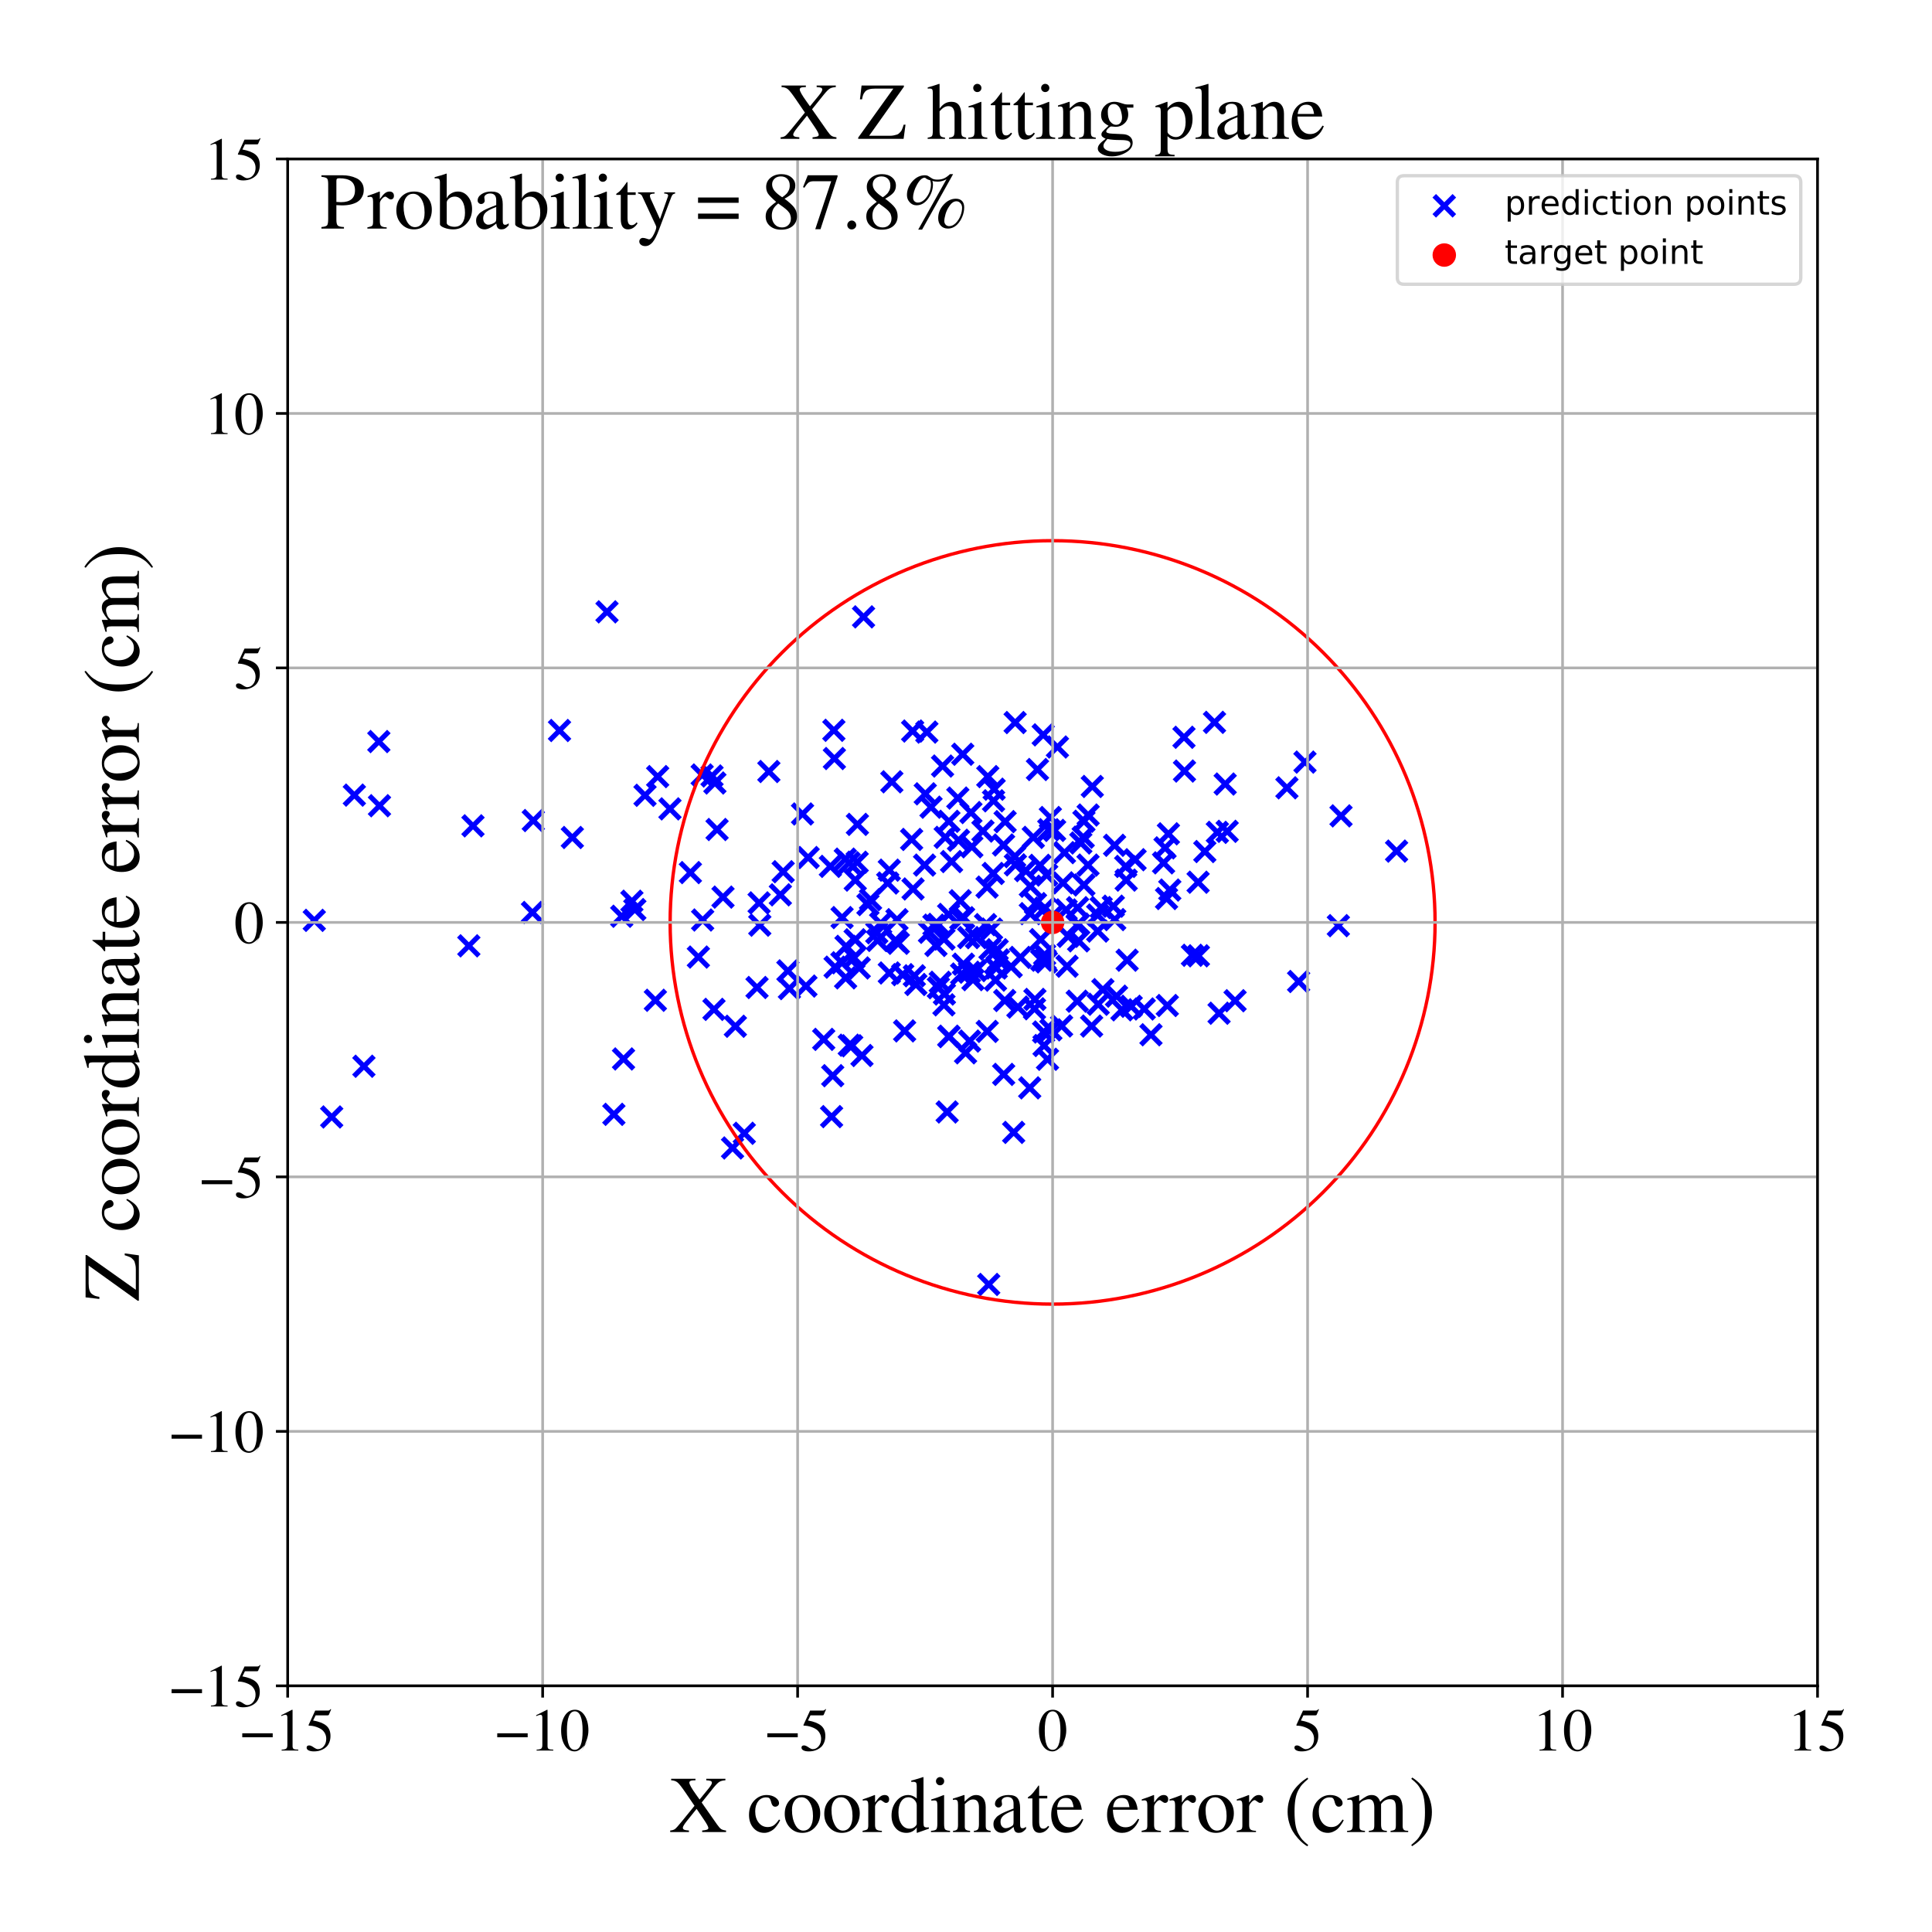 <?xml version="1.0" encoding="utf-8" standalone="no"?>
<!DOCTYPE svg PUBLIC "-//W3C//DTD SVG 1.1//EN"
  "http://www.w3.org/Graphics/SVG/1.1/DTD/svg11.dtd">
<!-- Created with matplotlib (https://matplotlib.org/) -->
<svg height="576pt" version="1.1" viewBox="0 0 576 576" width="576pt" xmlns="http://www.w3.org/2000/svg" xmlns:xlink="http://www.w3.org/1999/xlink">
 <defs>
  <style type="text/css">
*{stroke-linecap:butt;stroke-linejoin:round;}
  </style>
 </defs>
 <g id="figure_1">
  <g id="patch_1">
   <path d="M 0 576 
L 576 576 
L 576 0 
L 0 0 
z
" style="fill:#ffffff;"/>
  </g>
  <g id="axes_1">
   <g id="patch_2">
    <path d="M 85.766 502.609 
L 541.875 502.609 
L 541.875 47.391 
L 85.766 47.391 
z
" style="fill:#ffffff;"/>
   </g>
   <g id="PathCollection_1">
    <defs>
     <path d="M -3 3 
L 3 -3 
M -3 -3 
L 3 3 
" id="mf736ae20b1" style="stroke:#0000ff;stroke-width:1.5;"/>
    </defs>
    <g clip-path="url(#p8d3ee9af6c)">
     <use style="fill:#0000ff;stroke:#0000ff;stroke-width:1.5;" x="248.97" xlink:href="#mf736ae20b1" y="288.344"/>
     <use style="fill:#0000ff;stroke:#0000ff;stroke-width:1.5;" x="321.166" xlink:href="#mf736ae20b1" y="298.49"/>
     <use style="fill:#0000ff;stroke:#0000ff;stroke-width:1.5;" x="158.752" xlink:href="#mf736ae20b1" y="272.041"/>
     <use style="fill:#0000ff;stroke:#0000ff;stroke-width:1.5;" x="282.825" xlink:href="#mf736ae20b1" y="272.625"/>
     <use style="fill:#0000ff;stroke:#0000ff;stroke-width:1.5;" x="318.473" xlink:href="#mf736ae20b1" y="279.152"/>
     <use style="fill:#0000ff;stroke:#0000ff;stroke-width:1.5;" x="311.27" xlink:href="#mf736ae20b1" y="311.708"/>
     <use style="fill:#0000ff;stroke:#0000ff;stroke-width:1.5;" x="347.79" xlink:href="#mf736ae20b1" y="267.88"/>
     <use style="fill:#0000ff;stroke:#0000ff;stroke-width:1.5;" x="308.422" xlink:href="#mf736ae20b1" y="300.752"/>
     <use style="fill:#0000ff;stroke:#0000ff;stroke-width:1.5;" x="316.937" xlink:href="#mf736ae20b1" y="263.213"/>
     <use style="fill:#0000ff;stroke:#0000ff;stroke-width:1.5;" x="302.724" xlink:href="#mf736ae20b1" y="257.841"/>
     <use style="fill:#0000ff;stroke:#0000ff;stroke-width:1.5;" x="105.645" xlink:href="#mf736ae20b1" y="237.054"/>
     <use style="fill:#0000ff;stroke:#0000ff;stroke-width:1.5;" x="322.229" xlink:href="#mf736ae20b1" y="251.326"/>
     <use style="fill:#0000ff;stroke:#0000ff;stroke-width:1.5;" x="387.164" xlink:href="#mf736ae20b1" y="292.622"/>
     <use style="fill:#0000ff;stroke:#0000ff;stroke-width:1.5;" x="346.904" xlink:href="#mf736ae20b1" y="257.247"/>
     <use style="fill:#0000ff;stroke:#0000ff;stroke-width:1.5;" x="299.197" xlink:href="#mf736ae20b1" y="251.922"/>
     <use style="fill:#0000ff;stroke:#0000ff;stroke-width:1.5;" x="271.79" xlink:href="#mf736ae20b1" y="250.266"/>
     <use style="fill:#0000ff;stroke:#0000ff;stroke-width:1.5;" x="212.865" xlink:href="#mf736ae20b1" y="300.931"/>
     <use style="fill:#0000ff;stroke:#0000ff;stroke-width:1.5;" x="215.552" xlink:href="#mf736ae20b1" y="267.462"/>
     <use style="fill:#0000ff;stroke:#0000ff;stroke-width:1.5;" x="259.539" xlink:href="#mf736ae20b1" y="268.21"/>
     <use style="fill:#0000ff;stroke:#0000ff;stroke-width:1.5;" x="293.823" xlink:href="#mf736ae20b1" y="275.662"/>
     <use style="fill:#0000ff;stroke:#0000ff;stroke-width:1.5;" x="248.265" xlink:href="#mf736ae20b1" y="320.701"/>
     <use style="fill:#0000ff;stroke:#0000ff;stroke-width:1.5;" x="331.924" xlink:href="#mf736ae20b1" y="270.168"/>
     <use style="fill:#0000ff;stroke:#0000ff;stroke-width:1.5;" x="267.817" xlink:href="#mf736ae20b1" y="281.229"/>
     <use style="fill:#0000ff;stroke:#0000ff;stroke-width:1.5;" x="337.255" xlink:href="#mf736ae20b1" y="300.016"/>
     <use style="fill:#0000ff;stroke:#0000ff;stroke-width:1.5;" x="233.493" xlink:href="#mf736ae20b1" y="259.894"/>
     <use style="fill:#0000ff;stroke:#0000ff;stroke-width:1.5;" x="365.861" xlink:href="#mf736ae20b1" y="247.849"/>
     <use style="fill:#0000ff;stroke:#0000ff;stroke-width:1.5;" x="248.762" xlink:href="#mf736ae20b1" y="226.143"/>
     <use style="fill:#0000ff;stroke:#0000ff;stroke-width:1.5;" x="368.221" xlink:href="#mf736ae20b1" y="298.349"/>
     <use style="fill:#0000ff;stroke:#0000ff;stroke-width:1.5;" x="314.42" xlink:href="#mf736ae20b1" y="247.574"/>
     <use style="fill:#0000ff;stroke:#0000ff;stroke-width:1.5;" x="261.404" xlink:href="#mf736ae20b1" y="278.1"/>
     <use style="fill:#0000ff;stroke:#0000ff;stroke-width:1.5;" x="325.657" xlink:href="#mf736ae20b1" y="234.472"/>
     <use style="fill:#0000ff;stroke:#0000ff;stroke-width:1.5;" x="294.336" xlink:href="#mf736ae20b1" y="307.495"/>
     <use style="fill:#0000ff;stroke:#0000ff;stroke-width:1.5;" x="247.93" xlink:href="#mf736ae20b1" y="332.904"/>
     <use style="fill:#0000ff;stroke:#0000ff;stroke-width:1.5;" x="312.684" xlink:href="#mf736ae20b1" y="247.375"/>
     <use style="fill:#0000ff;stroke:#0000ff;stroke-width:1.5;" x="310.569" xlink:href="#mf736ae20b1" y="286.269"/>
     <use style="fill:#0000ff;stroke:#0000ff;stroke-width:1.5;" x="295.606" xlink:href="#mf736ae20b1" y="276.993"/>
     <use style="fill:#0000ff;stroke:#0000ff;stroke-width:1.5;" x="276.329" xlink:href="#mf736ae20b1" y="218.263"/>
     <use style="fill:#0000ff;stroke:#0000ff;stroke-width:1.5;" x="299.661" xlink:href="#mf736ae20b1" y="244.954"/>
     <use style="fill:#0000ff;stroke:#0000ff;stroke-width:1.5;" x="399.807" xlink:href="#mf736ae20b1" y="243.241"/>
     <use style="fill:#0000ff;stroke:#0000ff;stroke-width:1.5;" x="253.178" xlink:href="#mf736ae20b1" y="257.237"/>
     <use style="fill:#0000ff;stroke:#0000ff;stroke-width:1.5;" x="293.05" xlink:href="#mf736ae20b1" y="247.775"/>
     <use style="fill:#0000ff;stroke:#0000ff;stroke-width:1.5;" x="297.677" xlink:href="#mf736ae20b1" y="286.187"/>
     <use style="fill:#0000ff;stroke:#0000ff;stroke-width:1.5;" x="235.355" xlink:href="#mf736ae20b1" y="294.735"/>
     <use style="fill:#0000ff;stroke:#0000ff;stroke-width:1.5;" x="307.192" xlink:href="#mf736ae20b1" y="264.225"/>
     <use style="fill:#0000ff;stroke:#0000ff;stroke-width:1.5;" x="335.608" xlink:href="#mf736ae20b1" y="258.314"/>
     <use style="fill:#0000ff;stroke:#0000ff;stroke-width:1.5;" x="240.276" xlink:href="#mf736ae20b1" y="293.986"/>
     <use style="fill:#0000ff;stroke:#0000ff;stroke-width:1.5;" x="311.943" xlink:href="#mf736ae20b1" y="286.775"/>
     <use style="fill:#0000ff;stroke:#0000ff;stroke-width:1.5;" x="311.143" xlink:href="#mf736ae20b1" y="307.682"/>
     <use style="fill:#0000ff;stroke:#0000ff;stroke-width:1.5;" x="166.81" xlink:href="#mf736ae20b1" y="217.785"/>
     <use style="fill:#0000ff;stroke:#0000ff;stroke-width:1.5;" x="266.933" xlink:href="#mf736ae20b1" y="280.403"/>
     <use style="fill:#0000ff;stroke:#0000ff;stroke-width:1.5;" x="252.018" xlink:href="#mf736ae20b1" y="256.138"/>
     <use style="fill:#0000ff;stroke:#0000ff;stroke-width:1.5;" x="7.127" xlink:href="#mf736ae20b1" y="297.271"/>
     <use style="fill:#0000ff;stroke:#0000ff;stroke-width:1.5;" x="256.985" xlink:href="#mf736ae20b1" y="314.686"/>
     <use style="fill:#0000ff;stroke:#0000ff;stroke-width:1.5;" x="312.3" xlink:href="#mf736ae20b1" y="315.808"/>
     <use style="fill:#0000ff;stroke:#0000ff;stroke-width:1.5;" x="282.919" xlink:href="#mf736ae20b1" y="308.932"/>
     <use style="fill:#0000ff;stroke:#0000ff;stroke-width:1.5;" x="229.225" xlink:href="#mf736ae20b1" y="230.016"/>
     <use style="fill:#0000ff;stroke:#0000ff;stroke-width:1.5;" x="265.891" xlink:href="#mf736ae20b1" y="233.084"/>
     <use style="fill:#0000ff;stroke:#0000ff;stroke-width:1.5;" x="209.491" xlink:href="#mf736ae20b1" y="274.285"/>
     <use style="fill:#0000ff;stroke:#0000ff;stroke-width:1.5;" x="290.834" xlink:href="#mf736ae20b1" y="289.37"/>
     <use style="fill:#0000ff;stroke:#0000ff;stroke-width:1.5;" x="296.386" xlink:href="#mf736ae20b1" y="235.288"/>
     <use style="fill:#0000ff;stroke:#0000ff;stroke-width:1.5;" x="281.802" xlink:href="#mf736ae20b1" y="249.65"/>
     <use style="fill:#0000ff;stroke:#0000ff;stroke-width:1.5;" x="281.014" xlink:href="#mf736ae20b1" y="228.388"/>
     <use style="fill:#0000ff;stroke:#0000ff;stroke-width:1.5;" x="189.264" xlink:href="#mf736ae20b1" y="271.181"/>
     <use style="fill:#0000ff;stroke:#0000ff;stroke-width:1.5;" x="93.702" xlink:href="#mf736ae20b1" y="274.391"/>
     <use style="fill:#0000ff;stroke:#0000ff;stroke-width:1.5;" x="307.176" xlink:href="#mf736ae20b1" y="272.386"/>
     <use style="fill:#0000ff;stroke:#0000ff;stroke-width:1.5;" x="296.213" xlink:href="#mf736ae20b1" y="238.748"/>
     <use style="fill:#0000ff;stroke:#0000ff;stroke-width:1.5;" x="-1" xlink:href="#mf736ae20b1" y="250.077"/>
     <use style="fill:#0000ff;stroke:#0000ff;stroke-width:1.5;" x="-1" xlink:href="#mf736ae20b1" y="251.202"/>
     <use style="fill:#0000ff;stroke:#0000ff;stroke-width:1.5;" x="355.502" xlink:href="#mf736ae20b1" y="284.806"/>
     <use style="fill:#0000ff;stroke:#0000ff;stroke-width:1.5;" x="304.217" xlink:href="#mf736ae20b1" y="285.437"/>
     <use style="fill:#0000ff;stroke:#0000ff;stroke-width:1.5;" x="308.065" xlink:href="#mf736ae20b1" y="249.651"/>
     <use style="fill:#0000ff;stroke:#0000ff;stroke-width:1.5;" x="245.581" xlink:href="#mf736ae20b1" y="309.876"/>
     <use style="fill:#0000ff;stroke:#0000ff;stroke-width:1.5;" x="279.707" xlink:href="#mf736ae20b1" y="275.595"/>
     <use style="fill:#0000ff;stroke:#0000ff;stroke-width:1.5;" x="352.987" xlink:href="#mf736ae20b1" y="219.814"/>
     <use style="fill:#0000ff;stroke:#0000ff;stroke-width:1.5;" x="-1" xlink:href="#mf736ae20b1" y="273.754"/>
     <use style="fill:#0000ff;stroke:#0000ff;stroke-width:1.5;" x="-1" xlink:href="#mf736ae20b1" y="278.992"/>
     <use style="fill:#0000ff;stroke:#0000ff;stroke-width:1.5;" x="348.344" xlink:href="#mf736ae20b1" y="248.587"/>
     <use style="fill:#0000ff;stroke:#0000ff;stroke-width:1.5;" x="313.303" xlink:href="#mf736ae20b1" y="307.032"/>
     <use style="fill:#0000ff;stroke:#0000ff;stroke-width:1.5;" x="294.497" xlink:href="#mf736ae20b1" y="231.532"/>
     <use style="fill:#0000ff;stroke:#0000ff;stroke-width:1.5;" x="296.802" xlink:href="#mf736ae20b1" y="292.214"/>
     <use style="fill:#0000ff;stroke:#0000ff;stroke-width:1.5;" x="321.141" xlink:href="#mf736ae20b1" y="275.823"/>
     <use style="fill:#0000ff;stroke:#0000ff;stroke-width:1.5;" x="226.319" xlink:href="#mf736ae20b1" y="269.186"/>
     <use style="fill:#0000ff;stroke:#0000ff;stroke-width:1.5;" x="180.973" xlink:href="#mf736ae20b1" y="182.413"/>
     <use style="fill:#0000ff;stroke:#0000ff;stroke-width:1.5;" x="277.106" xlink:href="#mf736ae20b1" y="277.956"/>
     <use style="fill:#0000ff;stroke:#0000ff;stroke-width:1.5;" x="192.302" xlink:href="#mf736ae20b1" y="237.11"/>
     <use style="fill:#0000ff;stroke:#0000ff;stroke-width:1.5;" x="225.698" xlink:href="#mf736ae20b1" y="294.409"/>
     <use style="fill:#0000ff;stroke:#0000ff;stroke-width:1.5;" x="248.606" xlink:href="#mf736ae20b1" y="217.732"/>
     <use style="fill:#0000ff;stroke:#0000ff;stroke-width:1.5;" x="158.999" xlink:href="#mf736ae20b1" y="244.637"/>
     <use style="fill:#0000ff;stroke:#0000ff;stroke-width:1.5;" x="141.013" xlink:href="#mf736ae20b1" y="246.213"/>
     <use style="fill:#0000ff;stroke:#0000ff;stroke-width:1.5;" x="289.013" xlink:href="#mf736ae20b1" y="289.856"/>
     <use style="fill:#0000ff;stroke:#0000ff;stroke-width:1.5;" x="363.449" xlink:href="#mf736ae20b1" y="302.08"/>
     <use style="fill:#0000ff;stroke:#0000ff;stroke-width:1.5;" x="281.561" xlink:href="#mf736ae20b1" y="296.354"/>
     <use style="fill:#0000ff;stroke:#0000ff;stroke-width:1.5;" x="108.492" xlink:href="#mf736ae20b1" y="317.888"/>
     <use style="fill:#0000ff;stroke:#0000ff;stroke-width:1.5;" x="251.054" xlink:href="#mf736ae20b1" y="273.561"/>
     <use style="fill:#0000ff;stroke:#0000ff;stroke-width:1.5;" x="310.052" xlink:href="#mf736ae20b1" y="257.99"/>
     <use style="fill:#0000ff;stroke:#0000ff;stroke-width:1.5;" x="313.154" xlink:href="#mf736ae20b1" y="243.728"/>
     <use style="fill:#0000ff;stroke:#0000ff;stroke-width:1.5;" x="362.086" xlink:href="#mf736ae20b1" y="215.359"/>
     <use style="fill:#0000ff;stroke:#0000ff;stroke-width:1.5;" x="209.341" xlink:href="#mf736ae20b1" y="231.049"/>
     <use style="fill:#0000ff;stroke:#0000ff;stroke-width:1.5;" x="289.072" xlink:href="#mf736ae20b1" y="310.378"/>
     <use style="fill:#0000ff;stroke:#0000ff;stroke-width:1.5;" x="98.893" xlink:href="#mf736ae20b1" y="333.008"/>
     <use style="fill:#0000ff;stroke:#0000ff;stroke-width:1.5;" x="311.608" xlink:href="#mf736ae20b1" y="286.136"/>
     <use style="fill:#0000ff;stroke:#0000ff;stroke-width:1.5;" x="208.213" xlink:href="#mf736ae20b1" y="285.334"/>
     <use style="fill:#0000ff;stroke:#0000ff;stroke-width:1.5;" x="416.374" xlink:href="#mf736ae20b1" y="253.749"/>
     <use style="fill:#0000ff;stroke:#0000ff;stroke-width:1.5;" x="287.03" xlink:href="#mf736ae20b1" y="224.872"/>
     <use style="fill:#0000ff;stroke:#0000ff;stroke-width:1.5;" x="282.899" xlink:href="#mf736ae20b1" y="244.865"/>
     <use style="fill:#0000ff;stroke:#0000ff;stroke-width:1.5;" x="310.241" xlink:href="#mf736ae20b1" y="280.132"/>
     <use style="fill:#0000ff;stroke:#0000ff;stroke-width:1.5;" x="296.129" xlink:href="#mf736ae20b1" y="260.406"/>
     <use style="fill:#0000ff;stroke:#0000ff;stroke-width:1.5;" x="359.199" xlink:href="#mf736ae20b1" y="253.875"/>
     <use style="fill:#0000ff;stroke:#0000ff;stroke-width:1.5;" x="294.281" xlink:href="#mf736ae20b1" y="264.478"/>
     <use style="fill:#0000ff;stroke:#0000ff;stroke-width:1.5;" x="33.886" xlink:href="#mf736ae20b1" y="290.313"/>
     <use style="fill:#0000ff;stroke:#0000ff;stroke-width:1.5;" x="288.797" xlink:href="#mf736ae20b1" y="279.53"/>
     <use style="fill:#0000ff;stroke:#0000ff;stroke-width:1.5;" x="347.34" xlink:href="#mf736ae20b1" y="252.781"/>
     <use style="fill:#0000ff;stroke:#0000ff;stroke-width:1.5;" x="302.214" xlink:href="#mf736ae20b1" y="337.609"/>
     <use style="fill:#0000ff;stroke:#0000ff;stroke-width:1.5;" x="309.308" xlink:href="#mf736ae20b1" y="229.419"/>
     <use style="fill:#0000ff;stroke:#0000ff;stroke-width:1.5;" x="327.417" xlink:href="#mf736ae20b1" y="299.408"/>
     <use style="fill:#0000ff;stroke:#0000ff;stroke-width:1.5;" x="272.213" xlink:href="#mf736ae20b1" y="265.031"/>
     <use style="fill:#0000ff;stroke:#0000ff;stroke-width:1.5;" x="199.737" xlink:href="#mf736ae20b1" y="241.156"/>
     <use style="fill:#0000ff;stroke:#0000ff;stroke-width:1.5;" x="212.278" xlink:href="#mf736ae20b1" y="231.349"/>
     <use style="fill:#0000ff;stroke:#0000ff;stroke-width:1.5;" x="221.902" xlink:href="#mf736ae20b1" y="337.874"/>
     <use style="fill:#0000ff;stroke:#0000ff;stroke-width:1.5;" x="322.952" xlink:href="#mf736ae20b1" y="249.595"/>
     <use style="fill:#0000ff;stroke:#0000ff;stroke-width:1.5;" x="279.753" xlink:href="#mf736ae20b1" y="294.481"/>
     <use style="fill:#0000ff;stroke:#0000ff;stroke-width:1.5;" x="234.906" xlink:href="#mf736ae20b1" y="289.452"/>
     <use style="fill:#0000ff;stroke:#0000ff;stroke-width:1.5;" x="185.897" xlink:href="#mf736ae20b1" y="315.713"/>
     <use style="fill:#0000ff;stroke:#0000ff;stroke-width:1.5;" x="282.383" xlink:href="#mf736ae20b1" y="331.522"/>
     <use style="fill:#0000ff;stroke:#0000ff;stroke-width:1.5;" x="170.639" xlink:href="#mf736ae20b1" y="249.687"/>
     <use style="fill:#0000ff;stroke:#0000ff;stroke-width:1.5;" x="255.624" xlink:href="#mf736ae20b1" y="245.778"/>
     <use style="fill:#0000ff;stroke:#0000ff;stroke-width:1.5;" x="317.353" xlink:href="#mf736ae20b1" y="254.2"/>
     <use style="fill:#0000ff;stroke:#0000ff;stroke-width:1.5;" x="383.681" xlink:href="#mf736ae20b1" y="234.876"/>
     <use style="fill:#0000ff;stroke:#0000ff;stroke-width:1.5;" x="302.511" xlink:href="#mf736ae20b1" y="255.391"/>
     <use style="fill:#0000ff;stroke:#0000ff;stroke-width:1.5;" x="240.935" xlink:href="#mf736ae20b1" y="255.663"/>
     <use style="fill:#0000ff;stroke:#0000ff;stroke-width:1.5;" x="335.759" xlink:href="#mf736ae20b1" y="262.391"/>
     <use style="fill:#0000ff;stroke:#0000ff;stroke-width:1.5;" x="253.197" xlink:href="#mf736ae20b1" y="311.615"/>
     <use style="fill:#0000ff;stroke:#0000ff;stroke-width:1.5;" x="250.998" xlink:href="#mf736ae20b1" y="287.036"/>
     <use style="fill:#0000ff;stroke:#0000ff;stroke-width:1.5;" x="-1" xlink:href="#mf736ae20b1" y="252.522"/>
     <use style="fill:#0000ff;stroke:#0000ff;stroke-width:1.5;" x="-1" xlink:href="#mf736ae20b1" y="252.337"/>
     <use style="fill:#0000ff;stroke:#0000ff;stroke-width:1.5;" x="321.531" xlink:href="#mf736ae20b1" y="275.488"/>
     <use style="fill:#0000ff;stroke:#0000ff;stroke-width:1.5;" x="353.139" xlink:href="#mf736ae20b1" y="229.878"/>
     <use style="fill:#0000ff;stroke:#0000ff;stroke-width:1.5;" x="275.853" xlink:href="#mf736ae20b1" y="236.668"/>
     <use style="fill:#0000ff;stroke:#0000ff;stroke-width:1.5;" x="113.138" xlink:href="#mf736ae20b1" y="240.214"/>
     <use style="fill:#0000ff;stroke:#0000ff;stroke-width:1.5;" x="311.439" xlink:href="#mf736ae20b1" y="284.651"/>
     <use style="fill:#0000ff;stroke:#0000ff;stroke-width:1.5;" x="321.263" xlink:href="#mf736ae20b1" y="270.607"/>
     <use style="fill:#0000ff;stroke:#0000ff;stroke-width:1.5;" x="196.077" xlink:href="#mf736ae20b1" y="231.529"/>
     <use style="fill:#0000ff;stroke:#0000ff;stroke-width:1.5;" x="308.719" xlink:href="#mf736ae20b1" y="269.402"/>
     <use style="fill:#0000ff;stroke:#0000ff;stroke-width:1.5;" x="226.522" xlink:href="#mf736ae20b1" y="275.829"/>
     <use style="fill:#0000ff;stroke:#0000ff;stroke-width:1.5;" x="287.232" xlink:href="#mf736ae20b1" y="287.457"/>
     <use style="fill:#0000ff;stroke:#0000ff;stroke-width:1.5;" x="282.886" xlink:href="#mf736ae20b1" y="309.057"/>
     <use style="fill:#0000ff;stroke:#0000ff;stroke-width:1.5;" x="290.075" xlink:href="#mf736ae20b1" y="292.066"/>
     <use style="fill:#0000ff;stroke:#0000ff;stroke-width:1.5;" x="294.776" xlink:href="#mf736ae20b1" y="382.943"/>
     <use style="fill:#0000ff;stroke:#0000ff;stroke-width:1.5;" x="261.63" xlink:href="#mf736ae20b1" y="280.377"/>
     <use style="fill:#0000ff;stroke:#0000ff;stroke-width:1.5;" x="323.15" xlink:href="#mf736ae20b1" y="263.841"/>
     <use style="fill:#0000ff;stroke:#0000ff;stroke-width:1.5;" x="318.126" xlink:href="#mf736ae20b1" y="288.067"/>
     <use style="fill:#0000ff;stroke:#0000ff;stroke-width:1.5;" x="323.157" xlink:href="#mf736ae20b1" y="244.841"/>
     <use style="fill:#0000ff;stroke:#0000ff;stroke-width:1.5;" x="317.847" xlink:href="#mf736ae20b1" y="271.286"/>
     <use style="fill:#0000ff;stroke:#0000ff;stroke-width:1.5;" x="281.426" xlink:href="#mf736ae20b1" y="279.967"/>
     <use style="fill:#0000ff;stroke:#0000ff;stroke-width:1.5;" x="341.139" xlink:href="#mf736ae20b1" y="300.814"/>
     <use style="fill:#0000ff;stroke:#0000ff;stroke-width:1.5;" x="139.778" xlink:href="#mf736ae20b1" y="281.985"/>
     <use style="fill:#0000ff;stroke:#0000ff;stroke-width:1.5;" x="305.764" xlink:href="#mf736ae20b1" y="259.556"/>
     <use style="fill:#0000ff;stroke:#0000ff;stroke-width:1.5;" x="312.054" xlink:href="#mf736ae20b1" y="260.886"/>
     <use style="fill:#0000ff;stroke:#0000ff;stroke-width:1.5;" x="297.014" xlink:href="#mf736ae20b1" y="288.603"/>
     <use style="fill:#0000ff;stroke:#0000ff;stroke-width:1.5;" x="254.587" xlink:href="#mf736ae20b1" y="285.561"/>
     <use style="fill:#0000ff;stroke:#0000ff;stroke-width:1.5;" x="252.228" xlink:href="#mf736ae20b1" y="282.139"/>
     <use style="fill:#0000ff;stroke:#0000ff;stroke-width:1.5;" x="257.457" xlink:href="#mf736ae20b1" y="183.913"/>
     <use style="fill:#0000ff;stroke:#0000ff;stroke-width:1.5;" x="286.441" xlink:href="#mf736ae20b1" y="274.01"/>
     <use style="fill:#0000ff;stroke:#0000ff;stroke-width:1.5;" x="183.018" xlink:href="#mf736ae20b1" y="332.226"/>
     <use style="fill:#0000ff;stroke:#0000ff;stroke-width:1.5;" x="264.663" xlink:href="#mf736ae20b1" y="263.26"/>
     <use style="fill:#0000ff;stroke:#0000ff;stroke-width:1.5;" x="112.948" xlink:href="#mf736ae20b1" y="221.085"/>
     <use style="fill:#0000ff;stroke:#0000ff;stroke-width:1.5;" x="285.566" xlink:href="#mf736ae20b1" y="237.929"/>
     <use style="fill:#0000ff;stroke:#0000ff;stroke-width:1.5;" x="232.656" xlink:href="#mf736ae20b1" y="266.777"/>
     <use style="fill:#0000ff;stroke:#0000ff;stroke-width:1.5;" x="327.267" xlink:href="#mf736ae20b1" y="277.589"/>
     <use style="fill:#0000ff;stroke:#0000ff;stroke-width:1.5;" x="348.017" xlink:href="#mf736ae20b1" y="299.78"/>
     <use style="fill:#0000ff;stroke:#0000ff;stroke-width:1.5;" x="278.438" xlink:href="#mf736ae20b1" y="275.814"/>
     <use style="fill:#0000ff;stroke:#0000ff;stroke-width:1.5;" x="269.134" xlink:href="#mf736ae20b1" y="290.58"/>
     <use style="fill:#0000ff;stroke:#0000ff;stroke-width:1.5;" x="247.565" xlink:href="#mf736ae20b1" y="258.3"/>
     <use style="fill:#0000ff;stroke:#0000ff;stroke-width:1.5;" x="289.738" xlink:href="#mf736ae20b1" y="252.457"/>
     <use style="fill:#0000ff;stroke:#0000ff;stroke-width:1.5;" x="218.402" xlink:href="#mf736ae20b1" y="342.25"/>
     <use style="fill:#0000ff;stroke:#0000ff;stroke-width:1.5;" x="273.053" xlink:href="#mf736ae20b1" y="293.51"/>
     <use style="fill:#0000ff;stroke:#0000ff;stroke-width:1.5;" x="269.705" xlink:href="#mf736ae20b1" y="307.349"/>
     <use style="fill:#0000ff;stroke:#0000ff;stroke-width:1.5;" x="306.994" xlink:href="#mf736ae20b1" y="324.328"/>
     <use style="fill:#0000ff;stroke:#0000ff;stroke-width:1.5;" x="205.831" xlink:href="#mf736ae20b1" y="260.15"/>
     <use style="fill:#0000ff;stroke:#0000ff;stroke-width:1.5;" x="213.133" xlink:href="#mf736ae20b1" y="233.439"/>
     <use style="fill:#0000ff;stroke:#0000ff;stroke-width:1.5;" x="308.543" xlink:href="#mf736ae20b1" y="297.961"/>
     <use style="fill:#0000ff;stroke:#0000ff;stroke-width:1.5;" x="299.232" xlink:href="#mf736ae20b1" y="320.318"/>
     <use style="fill:#0000ff;stroke:#0000ff;stroke-width:1.5;" x="279.036" xlink:href="#mf736ae20b1" y="281.875"/>
     <use style="fill:#0000ff;stroke:#0000ff;stroke-width:1.5;" x="265.135" xlink:href="#mf736ae20b1" y="290.078"/>
     <use style="fill:#0000ff;stroke:#0000ff;stroke-width:1.5;" x="219.241" xlink:href="#mf736ae20b1" y="305.97"/>
     <use style="fill:#0000ff;stroke:#0000ff;stroke-width:1.5;" x="267.423" xlink:href="#mf736ae20b1" y="274.187"/>
     <use style="fill:#0000ff;stroke:#0000ff;stroke-width:1.5;" x="195.393" xlink:href="#mf736ae20b1" y="298.218"/>
     <use style="fill:#0000ff;stroke:#0000ff;stroke-width:1.5;" x="-1" xlink:href="#mf736ae20b1" y="283.634"/>
     <use style="fill:#0000ff;stroke:#0000ff;stroke-width:1.5;" x="-1" xlink:href="#mf736ae20b1" y="283.093"/>
     <use style="fill:#0000ff;stroke:#0000ff;stroke-width:1.5;" x="286.28" xlink:href="#mf736ae20b1" y="268.545"/>
     <use style="fill:#0000ff;stroke:#0000ff;stroke-width:1.5;" x="287.871" xlink:href="#mf736ae20b1" y="313.884"/>
     <use style="fill:#0000ff;stroke:#0000ff;stroke-width:1.5;" x="399.013" xlink:href="#mf736ae20b1" y="275.974"/>
     <use style="fill:#0000ff;stroke:#0000ff;stroke-width:1.5;" x="239.261" xlink:href="#mf736ae20b1" y="242.677"/>
     <use style="fill:#0000ff;stroke:#0000ff;stroke-width:1.5;" x="357.2" xlink:href="#mf736ae20b1" y="263.023"/>
     <use style="fill:#0000ff;stroke:#0000ff;stroke-width:1.5;" x="255.557" xlink:href="#mf736ae20b1" y="257.059"/>
     <use style="fill:#0000ff;stroke:#0000ff;stroke-width:1.5;" x="297.288" xlink:href="#mf736ae20b1" y="283.156"/>
     <use style="fill:#0000ff;stroke:#0000ff;stroke-width:1.5;" x="285.762" xlink:href="#mf736ae20b1" y="250.51"/>
     <use style="fill:#0000ff;stroke:#0000ff;stroke-width:1.5;" x="277.573" xlink:href="#mf736ae20b1" y="240.657"/>
     <use style="fill:#0000ff;stroke:#0000ff;stroke-width:1.5;" x="287.275" xlink:href="#mf736ae20b1" y="273.611"/>
     <use style="fill:#0000ff;stroke:#0000ff;stroke-width:1.5;" x="254.947" xlink:href="#mf736ae20b1" y="280.18"/>
     <use style="fill:#0000ff;stroke:#0000ff;stroke-width:1.5;" x="213.786" xlink:href="#mf736ae20b1" y="247.307"/>
     <use style="fill:#0000ff;stroke:#0000ff;stroke-width:1.5;" x="289.466" xlink:href="#mf736ae20b1" y="242.25"/>
     <use style="fill:#0000ff;stroke:#0000ff;stroke-width:1.5;" x="324.378" xlink:href="#mf736ae20b1" y="257.91"/>
     <use style="fill:#0000ff;stroke:#0000ff;stroke-width:1.5;" x="357.289" xlink:href="#mf736ae20b1" y="284.96"/>
     <use style="fill:#0000ff;stroke:#0000ff;stroke-width:1.5;" x="281.422" xlink:href="#mf736ae20b1" y="299.578"/>
     <use style="fill:#0000ff;stroke:#0000ff;stroke-width:1.5;" x="253.927" xlink:href="#mf736ae20b1" y="311.789"/>
     <use style="fill:#0000ff;stroke:#0000ff;stroke-width:1.5;" x="327.262" xlink:href="#mf736ae20b1" y="272.795"/>
     <use style="fill:#0000ff;stroke:#0000ff;stroke-width:1.5;" x="362.942" xlink:href="#mf736ae20b1" y="248.157"/>
     <use style="fill:#0000ff;stroke:#0000ff;stroke-width:1.5;" x="328.305" xlink:href="#mf736ae20b1" y="270.571"/>
     <use style="fill:#0000ff;stroke:#0000ff;stroke-width:1.5;" x="332.876" xlink:href="#mf736ae20b1" y="296.992"/>
     <use style="fill:#0000ff;stroke:#0000ff;stroke-width:1.5;" x="328.808" xlink:href="#mf736ae20b1" y="295.048"/>
     <use style="fill:#0000ff;stroke:#0000ff;stroke-width:1.5;" x="272.09" xlink:href="#mf736ae20b1" y="217.949"/>
     <use style="fill:#0000ff;stroke:#0000ff;stroke-width:1.5;" x="313.872" xlink:href="#mf736ae20b1" y="272.975"/>
     <use style="fill:#0000ff;stroke:#0000ff;stroke-width:1.5;" x="301.466" xlink:href="#mf736ae20b1" y="288.212"/>
     <use style="fill:#0000ff;stroke:#0000ff;stroke-width:1.5;" x="311.023" xlink:href="#mf736ae20b1" y="219.091"/>
     <use style="fill:#0000ff;stroke:#0000ff;stroke-width:1.5;" x="311.507" xlink:href="#mf736ae20b1" y="270.754"/>
     <use style="fill:#0000ff;stroke:#0000ff;stroke-width:1.5;" x="332.296" xlink:href="#mf736ae20b1" y="252.015"/>
     <use style="fill:#0000ff;stroke:#0000ff;stroke-width:1.5;" x="303.477" xlink:href="#mf736ae20b1" y="300.242"/>
     <use style="fill:#0000ff;stroke:#0000ff;stroke-width:1.5;" x="254.987" xlink:href="#mf736ae20b1" y="262.388"/>
     <use style="fill:#0000ff;stroke:#0000ff;stroke-width:1.5;" x="-1" xlink:href="#mf736ae20b1" y="319.832"/>
     <use style="fill:#0000ff;stroke:#0000ff;stroke-width:1.5;" x="-1" xlink:href="#mf736ae20b1" y="285.342"/>
     <use style="fill:#0000ff;stroke:#0000ff;stroke-width:1.5;" x="283.698" xlink:href="#mf736ae20b1" y="256.866"/>
     <use style="fill:#0000ff;stroke:#0000ff;stroke-width:1.5;" x="334.489" xlink:href="#mf736ae20b1" y="301.062"/>
     <use style="fill:#0000ff;stroke:#0000ff;stroke-width:1.5;" x="275.652" xlink:href="#mf736ae20b1" y="257.912"/>
     <use style="fill:#0000ff;stroke:#0000ff;stroke-width:1.5;" x="291.122" xlink:href="#mf736ae20b1" y="279.564"/>
     <use style="fill:#0000ff;stroke:#0000ff;stroke-width:1.5;" x="338.407" xlink:href="#mf736ae20b1" y="256.314"/>
     <use style="fill:#0000ff;stroke:#0000ff;stroke-width:1.5;" x="262.559" xlink:href="#mf736ae20b1" y="275.305"/>
     <use style="fill:#0000ff;stroke:#0000ff;stroke-width:1.5;" x="185.366" xlink:href="#mf736ae20b1" y="273.169"/>
     <use style="fill:#0000ff;stroke:#0000ff;stroke-width:1.5;" x="348.759" xlink:href="#mf736ae20b1" y="265.356"/>
     <use style="fill:#0000ff;stroke:#0000ff;stroke-width:1.5;" x="272.596" xlink:href="#mf736ae20b1" y="290.916"/>
     <use style="fill:#0000ff;stroke:#0000ff;stroke-width:1.5;" x="265.14" xlink:href="#mf736ae20b1" y="259.423"/>
     <use style="fill:#0000ff;stroke:#0000ff;stroke-width:1.5;" x="258.766" xlink:href="#mf736ae20b1" y="269.683"/>
     <use style="fill:#0000ff;stroke:#0000ff;stroke-width:1.5;" x="389.06" xlink:href="#mf736ae20b1" y="227.208"/>
     <use style="fill:#0000ff;stroke:#0000ff;stroke-width:1.5;" x="295.151" xlink:href="#mf736ae20b1" y="282.911"/>
     <use style="fill:#0000ff;stroke:#0000ff;stroke-width:1.5;" x="343.147" xlink:href="#mf736ae20b1" y="308.501"/>
     <use style="fill:#0000ff;stroke:#0000ff;stroke-width:1.5;" x="280.322" xlink:href="#mf736ae20b1" y="292.855"/>
     <use style="fill:#0000ff;stroke:#0000ff;stroke-width:1.5;" x="332.341" xlink:href="#mf736ae20b1" y="274.165"/>
     <use style="fill:#0000ff;stroke:#0000ff;stroke-width:1.5;" x="302.652" xlink:href="#mf736ae20b1" y="215.42"/>
     <use style="fill:#0000ff;stroke:#0000ff;stroke-width:1.5;" x="188.393" xlink:href="#mf736ae20b1" y="268.693"/>
     <use style="fill:#0000ff;stroke:#0000ff;stroke-width:1.5;" x="336.045" xlink:href="#mf736ae20b1" y="286.266"/>
     <use style="fill:#0000ff;stroke:#0000ff;stroke-width:1.5;" x="299.547" xlink:href="#mf736ae20b1" y="298.283"/>
     <use style="fill:#0000ff;stroke:#0000ff;stroke-width:1.5;" x="252.109" xlink:href="#mf736ae20b1" y="291.535"/>
     <use style="fill:#0000ff;stroke:#0000ff;stroke-width:1.5;" x="256.164" xlink:href="#mf736ae20b1" y="288.581"/>
     <use style="fill:#0000ff;stroke:#0000ff;stroke-width:1.5;" x="316.503" xlink:href="#mf736ae20b1" y="305.878"/>
     <use style="fill:#0000ff;stroke:#0000ff;stroke-width:1.5;" x="286.698" xlink:href="#mf736ae20b1" y="290.394"/>
     <use style="fill:#0000ff;stroke:#0000ff;stroke-width:1.5;" x="325.452" xlink:href="#mf736ae20b1" y="305.91"/>
     <use style="fill:#0000ff;stroke:#0000ff;stroke-width:1.5;" x="315.26" xlink:href="#mf736ae20b1" y="222.709"/>
     <use style="fill:#0000ff;stroke:#0000ff;stroke-width:1.5;" x="324.416" xlink:href="#mf736ae20b1" y="242.988"/>
     <use style="fill:#0000ff;stroke:#0000ff;stroke-width:1.5;" x="321.574" xlink:href="#mf736ae20b1" y="280.504"/>
     <use style="fill:#0000ff;stroke:#0000ff;stroke-width:1.5;" x="365.27" xlink:href="#mf736ae20b1" y="233.75"/>
    </g>
   </g>
   <g id="PathCollection_2">
    <defs>
     <path d="M 0 3 
C 0.796 3 1.559 2.684 2.121 2.121 
C 2.684 1.559 3 0.796 3 0 
C 3 -0.796 2.684 -1.559 2.121 -2.121 
C 1.559 -2.684 0.796 -3 0 -3 
C -0.796 -3 -1.559 -2.684 -2.121 -2.121 
C -2.684 -1.559 -3 -0.796 -3 0 
C -3 0.796 -2.684 1.559 -2.121 2.121 
C -1.559 2.684 -0.796 3 0 3 
z
" id="m47e8104799" style="stroke:#ff0000;"/>
    </defs>
    <g clip-path="url(#p8d3ee9af6c)">
     <use style="fill:#ff0000;stroke:#ff0000;" x="313.82" xlink:href="#m47e8104799" y="275"/>
    </g>
   </g>
   <g id="patch_3">
    <path clip-path="url(#p8d3ee9af6c)" d="M 313.82 388.805 
C 344.061 388.805 373.067 376.814 394.45 355.472 
C 415.833 334.131 427.848 305.181 427.848 275 
C 427.848 244.819 415.833 215.869 394.45 194.528 
C 373.067 173.186 344.061 161.195 313.82 161.195 
C 283.58 161.195 254.574 173.186 233.191 194.528 
C 211.808 215.869 199.793 244.819 199.793 275 
C 199.793 305.181 211.808 334.131 233.191 355.472 
C 254.574 376.814 283.58 388.805 313.82 388.805 
z
" style="fill:none;stroke:#ff0000;stroke-linejoin:miter;"/>
   </g>
   <g id="matplotlib.axis_1">
    <g id="xtick_1">
     <g id="line2d_1">
      <path clip-path="url(#p8d3ee9af6c)" d="M 85.766 502.609 
L 85.766 47.391 
" style="fill:none;stroke:#b0b0b0;stroke-linecap:square;stroke-width:0.8;"/>
     </g>
     <g id="line2d_2">
      <defs>
       <path d="M 0 0 
L 0 3.5 
" id="m2b8633207c" style="stroke:#000000;stroke-width:0.8;"/>
      </defs>
      <g>
       <use style="stroke:#000000;stroke-width:0.8;" x="85.766" xlink:href="#m2b8633207c" y="502.609"/>
      </g>
     </g>
     <g id="text_1">
      <!-- −15 -->
      <defs>
       <path d="M 3 22 
L 3 28.594 
L 53.406 28.594 
L 53.406 22 
z
" id="FreeSerif-8722"/>
       <path d="M 18.297 59.297 
Q 16.5 59.297 11.094 57.094 
L 11.094 58.5 
L 29.094 67.594 
L 29.906 67.406 
L 29.906 7.406 
Q 29.906 3.797 31.703 2.688 
Q 33.5 1.594 39.406 1.5 
L 39.406 0 
L 11.797 0 
L 11.797 1.5 
Q 17.406 1.703 19.344 3.141 
Q 21.297 4.594 21.297 9.297 
L 21.297 54.594 
Q 21.297 59.297 18.297 59.297 
z
" id="FreeSerif-49"/>
       <path d="M 35.703 19.406 
Q 35.703 24.703 33.344 28.797 
Q 31 32.906 27.641 35.156 
Q 24.297 37.406 20.141 38.844 
Q 16 40.297 12.953 40.75 
Q 9.906 41.203 7.594 41.203 
Q 6.406 41.203 6.406 42 
Q 6.406 42.297 6.5 42.5 
L 17.406 66.203 
L 38.297 66.203 
Q 39.906 66.203 40.844 66.703 
Q 41.797 67.203 42.906 68.797 
L 43.797 68.094 
L 40 59.203 
Q 39.594 58.297 37.703 58.297 
L 18.094 58.297 
L 13.906 49.797 
Q 28.5 47.203 35.594 41.344 
Q 42.703 35.5 42.703 24.203 
Q 42.703 18.297 40.844 13.688 
Q 39 9.094 36.141 6.297 
Q 33.297 3.5 29.547 1.703 
Q 25.797 -0.094 22.344 -0.75 
Q 18.906 -1.406 15.406 -1.406 
Q 9.797 -1.406 6.5 0.25 
Q 3.203 1.906 3.203 4.797 
Q 3.203 8.5 7.5 8.5 
Q 10.297 8.5 14.75 5.391 
Q 19.203 2.297 21.797 2.297 
Q 27.703 2.297 31.703 7.25 
Q 35.703 12.203 35.703 19.406 
z
" id="FreeSerif-53"/>
      </defs>
      <g transform="translate(71.689 521.903)scale(0.18 -0.18)">
       <use xlink:href="#FreeSerif-8722"/>
       <use x="56.4" xlink:href="#FreeSerif-49"/>
       <use x="106.4" xlink:href="#FreeSerif-53"/>
      </g>
     </g>
    </g>
    <g id="xtick_2">
     <g id="line2d_3">
      <path clip-path="url(#p8d3ee9af6c)" d="M 161.784 502.609 
L 161.784 47.391 
" style="fill:none;stroke:#b0b0b0;stroke-linecap:square;stroke-width:0.8;"/>
     </g>
     <g id="line2d_4">
      <g>
       <use style="stroke:#000000;stroke-width:0.8;" x="161.784" xlink:href="#m2b8633207c" y="502.609"/>
      </g>
     </g>
     <g id="text_2">
      <!-- −10 -->
      <defs>
       <path d="M 47.594 17.797 
Q 35.203 -1.406 25 -1.406 
Q 14.797 -1.406 8.594 8.391 
Q 2.406 18.203 2.406 33.594 
Q 2.406 48.094 8.594 57.844 
Q 14.797 67.594 25.406 67.594 
Q 35.203 67.594 41.391 58 
Q 47.594 48.406 47.594 33 
Q 47.594 17.797 35.203 -1.406 
z
M 25.094 65 
Q 12 65 12 32.703 
Q 12 1.203 25 1.203 
Q 38 1.203 38 32.797 
Q 38 48.5 34.703 56.75 
Q 31.406 65 25.094 65 
z
" id="FreeSerif-48"/>
      </defs>
      <g transform="translate(147.707 521.903)scale(0.18 -0.18)">
       <use xlink:href="#FreeSerif-8722"/>
       <use x="56.4" xlink:href="#FreeSerif-49"/>
       <use x="106.4" xlink:href="#FreeSerif-48"/>
      </g>
     </g>
    </g>
    <g id="xtick_3">
     <g id="line2d_5">
      <path clip-path="url(#p8d3ee9af6c)" d="M 237.802 502.609 
L 237.802 47.391 
" style="fill:none;stroke:#b0b0b0;stroke-linecap:square;stroke-width:0.8;"/>
     </g>
     <g id="line2d_6">
      <g>
       <use style="stroke:#000000;stroke-width:0.8;" x="237.802" xlink:href="#m2b8633207c" y="502.609"/>
      </g>
     </g>
     <g id="text_3">
      <!-- −5 -->
      <g transform="translate(228.226 521.903)scale(0.18 -0.18)">
       <use xlink:href="#FreeSerif-8722"/>
       <use x="56.4" xlink:href="#FreeSerif-53"/>
      </g>
     </g>
    </g>
    <g id="xtick_4">
     <g id="line2d_7">
      <path clip-path="url(#p8d3ee9af6c)" d="M 313.82 502.609 
L 313.82 47.391 
" style="fill:none;stroke:#b0b0b0;stroke-linecap:square;stroke-width:0.8;"/>
     </g>
     <g id="line2d_8">
      <g>
       <use style="stroke:#000000;stroke-width:0.8;" x="313.82" xlink:href="#m2b8633207c" y="502.609"/>
      </g>
     </g>
     <g id="text_4">
      <!-- 0 -->
      <g transform="translate(309.32 521.903)scale(0.18 -0.18)">
       <use xlink:href="#FreeSerif-48"/>
      </g>
     </g>
    </g>
    <g id="xtick_5">
     <g id="line2d_9">
      <path clip-path="url(#p8d3ee9af6c)" d="M 389.839 502.609 
L 389.839 47.391 
" style="fill:none;stroke:#b0b0b0;stroke-linecap:square;stroke-width:0.8;"/>
     </g>
     <g id="line2d_10">
      <g>
       <use style="stroke:#000000;stroke-width:0.8;" x="389.839" xlink:href="#m2b8633207c" y="502.609"/>
      </g>
     </g>
     <g id="text_5">
      <!-- 5 -->
      <g transform="translate(385.339 521.903)scale(0.18 -0.18)">
       <use xlink:href="#FreeSerif-53"/>
      </g>
     </g>
    </g>
    <g id="xtick_6">
     <g id="line2d_11">
      <path clip-path="url(#p8d3ee9af6c)" d="M 465.857 502.609 
L 465.857 47.391 
" style="fill:none;stroke:#b0b0b0;stroke-linecap:square;stroke-width:0.8;"/>
     </g>
     <g id="line2d_12">
      <g>
       <use style="stroke:#000000;stroke-width:0.8;" x="465.857" xlink:href="#m2b8633207c" y="502.609"/>
      </g>
     </g>
     <g id="text_6">
      <!-- 10 -->
      <g transform="translate(456.857 521.903)scale(0.18 -0.18)">
       <use xlink:href="#FreeSerif-49"/>
       <use x="50" xlink:href="#FreeSerif-48"/>
      </g>
     </g>
    </g>
    <g id="xtick_7">
     <g id="line2d_13">
      <path clip-path="url(#p8d3ee9af6c)" d="M 541.875 502.609 
L 541.875 47.391 
" style="fill:none;stroke:#b0b0b0;stroke-linecap:square;stroke-width:0.8;"/>
     </g>
     <g id="line2d_14">
      <g>
       <use style="stroke:#000000;stroke-width:0.8;" x="541.875" xlink:href="#m2b8633207c" y="502.609"/>
      </g>
     </g>
     <g id="text_7">
      <!-- 15 -->
      <g transform="translate(532.875 521.903)scale(0.18 -0.18)">
       <use xlink:href="#FreeSerif-49"/>
       <use x="50" xlink:href="#FreeSerif-53"/>
      </g>
     </g>
    </g>
    <g id="text_8">
     <!-- X coordinate error (cm) -->
     <defs>
      <path d="M 69.594 66.203 
L 69.594 64.297 
Q 64.703 64 62.047 62.344 
Q 59.406 60.703 54.703 54.906 
L 40.094 36.703 
L 59.297 9.297 
Q 62.297 5 64.297 3.703 
Q 66.297 2.406 70.406 1.906 
L 70.406 0 
L 40.703 0 
L 40.703 1.906 
Q 44.797 2.297 46.594 2.938 
Q 48.406 3.594 48.406 5 
Q 48.406 7.203 43.297 14.797 
L 33.797 28.797 
L 21.906 14 
Q 16.703 7.5 16.703 5.406 
Q 16.703 3.703 18.297 2.953 
Q 19.906 2.203 24.297 1.906 
L 24.297 0 
L 1 0 
L 1 1.906 
Q 4.906 2.203 7 3.797 
Q 9.094 5.406 15.5 13.297 
L 31.203 32.594 
L 20.297 48.594 
Q 13.297 58.906 10.25 61.5 
Q 7.203 64.094 2.203 64.297 
L 2.203 66.203 
L 32.406 66.203 
L 32.406 64.297 
L 29.594 64.203 
Q 24.797 64.094 24.797 61.297 
Q 24.797 58.094 33.297 46.297 
L 37.5 40.406 
L 48.797 54.203 
Q 52.797 59.203 52.797 61.094 
Q 52.797 62.797 51.344 63.438 
Q 49.906 64.094 45.797 64.297 
L 45.797 66.203 
z
" id="FreeSerif-88"/>
      <path id="FreeSerif-32"/>
      <path d="M 2.5 21.297 
Q 2.5 32.406 9.047 39.203 
Q 15.594 46 24.406 46 
Q 30.703 46 35.25 42.953 
Q 39.797 39.906 39.797 35.703 
Q 39.797 34 38.391 32.75 
Q 37 31.5 35 31.5 
Q 31.594 31.5 30.297 36.094 
L 29.703 38.297 
Q 28.906 41.094 27.703 42.094 
Q 26.5 43.094 23.797 43.094 
Q 17.703 43.094 13.953 38.25 
Q 10.203 33.406 10.203 25.703 
Q 10.203 17.094 14.547 11.641 
Q 18.906 6.203 25.703 6.203 
Q 30 6.203 33.094 8.25 
Q 36.203 10.297 39.797 15.594 
L 41.203 14.703 
Q 40.203 12.703 39.453 11.391 
Q 38.703 10.094 36.75 7.5 
Q 34.797 4.906 32.891 3.297 
Q 31 1.703 27.891 0.344 
Q 24.797 -1 21.5 -1 
Q 13.203 -1 7.844 5.25 
Q 2.5 11.5 2.5 21.297 
z
" id="FreeSerif-99"/>
      <path d="M 24.594 46 
Q 34.203 46 40.391 39.594 
Q 46.594 33.203 46.594 23.406 
Q 46.594 13 40.188 6 
Q 33.797 -1 24.391 -1 
Q 15 -1 8.75 5.75 
Q 2.5 12.5 2.5 22.594 
Q 2.5 32.906 8.641 39.453 
Q 14.797 46 24.594 46 
z
M 11.5 27.5 
Q 11.5 16.797 15.391 9.297 
Q 19.297 1.797 25.594 1.797 
Q 31.203 1.797 34.391 6.594 
Q 37.594 11.406 37.594 19.906 
Q 37.594 30.203 33.594 36.703 
Q 29.594 43.203 23.297 43.203 
Q 18 43.203 14.75 38.891 
Q 11.5 34.594 11.5 27.5 
z
" id="FreeSerif-111"/>
      <path d="M 30.094 36.203 
Q 28.594 36.203 26.391 37.953 
Q 24.203 39.703 23.5 39.703 
Q 21.5 39.703 19 36.797 
Q 16.5 33.906 16.5 31.5 
L 16.5 9 
Q 16.5 4.703 18.203 3.203 
Q 19.906 1.703 25 1.5 
L 25 0 
L 1 0 
L 1 1.5 
Q 5.797 2.406 6.938 3.5 
Q 8.094 4.594 8.094 8.406 
L 8.094 33.406 
Q 8.094 36.703 7.344 38.047 
Q 6.594 39.406 4.703 39.406 
Q 3.094 39.406 1.203 39 
L 1.203 40.594 
Q 9.203 43.203 16 46 
L 16.5 45.797 
L 16.5 36.594 
Q 20.203 41.906 22.797 43.953 
Q 25.406 46 28.5 46 
Q 31.094 46 32.547 44.594 
Q 34 43.203 34 40.703 
Q 34 38.594 32.953 37.391 
Q 31.906 36.203 30.094 36.203 
z
" id="FreeSerif-114"/>
      <path d="M 34.203 -1 
L 33.797 -0.703 
L 33.797 5.703 
Q 29 -1 21 -1 
Q 12.703 -1 7.594 4.953 
Q 2.5 10.906 2.5 20.5 
Q 2.5 31.094 8.594 38.547 
Q 14.703 46 23.297 46 
Q 28.703 46 33.797 41.703 
L 33.797 57.297 
Q 33.797 60.406 32.891 61.406 
Q 32 62.406 29.203 62.406 
Q 27.797 62.406 27 62.297 
L 27 63.906 
Q 36.094 66.297 41.703 68.297 
L 42.203 68.094 
L 42.203 11.406 
Q 42.203 7.906 43.047 6.797 
Q 43.906 5.703 46.594 5.703 
Q 47.094 5.703 48.906 5.797 
L 48.906 4.203 
z
M 24.906 4.203 
Q 28.703 4.203 31.25 6.344 
Q 33.797 8.5 33.797 10.203 
L 33.797 33.203 
Q 33.797 37.203 30.688 40.203 
Q 27.594 43.203 23.594 43.203 
Q 17.906 43.203 14.5 38.094 
Q 11.094 33 11.094 24.5 
Q 11.094 15.297 14.891 9.75 
Q 18.703 4.203 24.906 4.203 
z
" id="FreeSerif-100"/>
      <path d="M 6.203 39.297 
Q 4 39.297 2 39 
L 2 40.5 
Q 9 42.5 17.5 46 
L 17.906 45.703 
L 17.906 10.203 
Q 17.906 4.797 19.156 3.344 
Q 20.406 1.906 25.297 1.5 
L 25.297 0 
L 1.594 0 
L 1.594 1.5 
Q 6.797 1.797 8.141 3.297 
Q 9.5 4.797 9.5 10.203 
L 9.5 33.406 
Q 9.5 36.703 8.75 38 
Q 8 39.297 6.203 39.297 
z
M 12.797 68.297 
Q 15 68.297 16.5 66.797 
Q 18 65.297 18 63.203 
Q 18 61 16.5 59.547 
Q 15 58.094 12.797 58.094 
Q 10.703 58.094 9.25 59.594 
Q 7.797 61.094 7.797 63.188 
Q 7.797 65.297 9.297 66.797 
Q 10.797 68.297 12.797 68.297 
z
" id="FreeSerif-105"/>
      <path d="M 1 39.797 
L 1 41.5 
Q 8.406 43.703 14.797 46 
L 15.5 45.797 
L 15.5 37.906 
Q 20.594 42.703 23.547 44.344 
Q 26.5 46 30 46 
Q 35.5 46 38.641 42.047 
Q 41.797 38.094 41.797 31 
L 41.797 8.094 
Q 41.797 4.406 43 3.156 
Q 44.203 1.906 47.906 1.5 
L 47.906 0 
L 27.094 0 
L 27.094 1.5 
Q 30.906 1.797 32.156 3.5 
Q 33.406 5.203 33.406 9.906 
L 33.406 30.797 
Q 33.406 40.5 26.094 40.5 
Q 23.594 40.5 21.5 39.344 
Q 19.406 38.203 15.797 34.797 
L 15.797 6.703 
Q 15.797 4 17.188 2.891 
Q 18.594 1.797 22.406 1.5 
L 22.406 0 
L 1.203 0 
L 1.203 1.5 
Q 5 1.797 6.203 3.25 
Q 7.406 4.703 7.406 9 
L 7.406 33.797 
Q 7.406 37.5 6.594 38.844 
Q 5.797 40.203 3.703 40.203 
Q 1.797 40.203 1 39.797 
z
" id="FreeSerif-110"/>
      <path d="M 2.5 9.703 
Q 2.5 11.5 2.891 13.047 
Q 3.297 14.594 4.297 15.938 
Q 5.297 17.297 6.188 18.391 
Q 7.094 19.5 8.891 20.641 
Q 10.703 21.797 11.891 22.547 
Q 13.094 23.297 15.547 24.344 
Q 18 25.406 19.297 25.953 
Q 20.594 26.5 23.391 27.594 
Q 26.203 28.703 27.5 29.203 
L 27.5 35.297 
Q 27.5 43.594 19.906 43.594 
Q 16.906 43.594 14.797 42.141 
Q 12.703 40.703 12.703 38.703 
Q 12.703 37.906 12.953 36.5 
Q 13.203 35.094 13.203 34.703 
Q 13.203 33 11.844 31.75 
Q 10.5 30.5 8.703 30.5 
Q 7 30.5 5.703 31.797 
Q 4.406 33.094 4.406 34.797 
Q 4.406 39.5 9.25 42.75 
Q 14.094 46 21.203 46 
Q 29.406 46 32.5 42.047 
Q 35.594 38.094 35.594 30 
L 35.594 10.5 
Q 35.594 7.203 36.25 5.953 
Q 36.906 4.703 38.594 4.703 
Q 40.703 4.703 43 6.594 
L 43 4 
Q 40.406 1.094 38.453 0.047 
Q 36.5 -1 34 -1 
Q 30.906 -1 29.453 0.703 
Q 28 2.406 27.594 6.297 
Q 19 -1 13 -1 
Q 8.406 -1 5.453 2 
Q 2.5 5 2.5 9.703 
z
M 27.5 12.297 
L 27.5 26.797 
Q 18.5 23.5 14.891 20.391 
Q 11.297 17.297 11.297 12.906 
Q 11.297 8.797 13.297 6.797 
Q 15.297 4.797 17.594 4.797 
Q 21 4.797 24.906 7.094 
Q 26.5 8 27 9 
Q 27.5 10 27.5 12.297 
z
" id="FreeSerif-97"/>
      <path d="M 25.906 45 
L 25.906 41.797 
L 15.797 41.797 
L 15.797 13.203 
Q 15.797 8.5 17 6.344 
Q 18.203 4.203 21 4.203 
Q 24.094 4.203 27 7.703 
L 28.297 6.594 
Q 23.5 -1 16.297 -1 
Q 7.406 -1 7.406 11.703 
L 7.406 41.797 
L 2.094 41.797 
Q 1.703 42.094 1.703 42.5 
Q 1.703 43 2 43.297 
Q 2.297 43.594 3.141 44.141 
Q 4 44.703 5.203 45.641 
Q 6.406 46.594 8.5 49.094 
Q 10.594 51.594 13.094 55.094 
Q 14.703 57.406 15.094 57.906 
Q 15.797 57.906 15.797 56.594 
L 15.797 45 
z
" id="FreeSerif-116"/>
      <path d="M 9.703 27.703 
Q 9.906 21.406 11.406 16.844 
Q 12.906 12.297 15.297 10.047 
Q 17.703 7.797 20.141 6.844 
Q 22.594 5.906 25.297 5.906 
Q 30.094 5.906 33.641 8.297 
Q 37.203 10.703 40.797 16.406 
L 42.406 15.703 
Q 39.297 7.594 33.797 3.297 
Q 28.297 -1 21.203 -1 
Q 12.594 -1 7.547 5.047 
Q 2.5 11.094 2.5 21.406 
Q 2.5 32.5 8.344 39.25 
Q 14.203 46 23.406 46 
Q 31 46 35.203 41.453 
Q 39.406 36.906 40.5 27.703 
z
M 9.906 30.906 
L 30.297 30.906 
Q 29.297 37.406 27.188 39.906 
Q 25.094 42.406 20.5 42.406 
Q 11.5 42.406 9.906 30.906 
z
" id="FreeSerif-101"/>
      <path d="M 29.203 -17.703 
Q 26.594 -16.094 23.797 -13.844 
Q 21 -11.594 17.453 -7.594 
Q 13.906 -3.594 11.203 0.953 
Q 8.5 5.5 6.641 11.891 
Q 4.797 18.297 4.797 25.203 
Q 4.797 32.406 6.641 38.844 
Q 8.5 45.297 11 49.547 
Q 13.5 53.797 17.344 57.75 
Q 21.203 61.703 23.703 63.594 
Q 26.203 65.5 29.5 67.594 
L 30.406 66 
Q 26 62.406 23.297 59.5 
Q 20.594 56.594 18.094 51.938 
Q 15.594 47.297 14.5 40.844 
Q 13.406 34.406 13.406 25.5 
Q 13.406 16.203 14.5 9.5 
Q 15.594 2.797 18.094 -1.953 
Q 20.594 -6.703 23.297 -9.703 
Q 26 -12.703 30.406 -16.094 
z
" id="FreeSerif-40"/>
      <path d="M 1.297 39.797 
L 1.297 41.5 
Q 8.5 43.5 15.297 46 
L 16 45.797 
L 16 38.297 
Q 22.203 43 25.203 44.5 
Q 28.203 46 31.5 46 
Q 39.406 46 42.094 37.594 
Q 49.906 46 58.406 46 
Q 70 46 70 28.203 
L 70 7.594 
Q 70 2 74.297 1.703 
L 76.906 1.5 
L 76.906 0 
L 55 0 
L 55 1.5 
Q 59.406 2 60.5 3.203 
Q 61.594 4.406 61.594 8.703 
L 61.594 29.797 
Q 61.594 36 60 38.391 
Q 58.406 40.797 54.094 40.797 
Q 47.5 40.797 43.203 34.703 
L 43.203 9.5 
Q 43.203 4.797 44.641 3.188 
Q 46.094 1.594 50.406 1.5 
L 50.406 0 
L 28 0 
L 28 1.5 
Q 32.297 1.797 33.547 3.094 
Q 34.797 4.406 34.797 8.594 
L 34.797 30.297 
Q 34.797 40.797 28.203 40.797 
Q 25.406 40.797 21.953 39.391 
Q 18.5 38 16.406 34.906 
L 16.406 6.703 
Q 16.406 3.797 17.797 2.75 
Q 19.203 1.703 23.203 1.5 
L 23.203 0 
L 1 0 
L 1 1.5 
Q 5.203 1.594 6.594 3 
Q 8 4.406 8 8.5 
L 8 33.797 
Q 8 37.406 7.25 38.797 
Q 6.5 40.203 4.5 40.203 
Q 3 40.203 1.297 39.797 
z
" id="FreeSerif-109"/>
      <path d="M 4.047 67.703 
Q 6.656 66.094 9.453 63.844 
Q 12.25 61.594 15.797 57.594 
Q 19.344 53.594 22.047 49.047 
Q 24.75 44.5 26.594 38.094 
Q 28.453 31.703 28.453 24.797 
Q 28.453 17.594 26.594 11.141 
Q 24.75 4.703 22.25 0.453 
Q 19.75 -3.797 15.891 -7.75 
Q 12.047 -11.703 9.547 -13.594 
Q 7.047 -15.5 3.75 -17.594 
L 2.844 -16 
Q 7.25 -12.406 9.953 -9.5 
Q 12.656 -6.594 15.156 -1.938 
Q 17.656 2.703 18.75 9.141 
Q 19.844 15.594 19.844 24.5 
Q 19.844 33.797 18.75 40.5 
Q 17.656 47.203 15.156 51.953 
Q 12.656 56.703 9.953 59.703 
Q 7.25 62.703 2.844 66.094 
z
" id="FreeSerif-41"/>
     </defs>
     <g transform="translate(199.571 546.201)scale(0.24 -0.24)">
      <use xlink:href="#FreeSerif-88"/>
      <use x="71.4" xlink:href="#FreeSerif-32"/>
      <use x="96.4" xlink:href="#FreeSerif-99"/>
      <use x="140.784" xlink:href="#FreeSerif-111"/>
      <use x="189.884" xlink:href="#FreeSerif-111"/>
      <use x="238.969" xlink:href="#FreeSerif-114"/>
      <use x="273.453" xlink:href="#FreeSerif-100"/>
      <use x="323.353" xlink:href="#FreeSerif-105"/>
      <use x="351.137" xlink:href="#FreeSerif-110"/>
      <use x="400.037" xlink:href="#FreeSerif-97"/>
      <use x="443.522" xlink:href="#FreeSerif-116"/>
      <use x="471.822" xlink:href="#FreeSerif-101"/>
      <use x="516.222" xlink:href="#FreeSerif-32"/>
      <use x="541.222" xlink:href="#FreeSerif-101"/>
      <use x="585.606" xlink:href="#FreeSerif-114"/>
      <use x="620.106" xlink:href="#FreeSerif-114"/>
      <use x="654.59" xlink:href="#FreeSerif-111"/>
      <use x="703.675" xlink:href="#FreeSerif-114"/>
      <use x="738.175" xlink:href="#FreeSerif-32"/>
      <use x="763.175" xlink:href="#FreeSerif-40"/>
      <use x="796.475" xlink:href="#FreeSerif-99"/>
      <use x="840.859" xlink:href="#FreeSerif-109"/>
      <use x="918.759" xlink:href="#FreeSerif-41"/>
     </g>
    </g>
   </g>
   <g id="matplotlib.axis_2">
    <g id="ytick_1">
     <g id="line2d_15">
      <path clip-path="url(#p8d3ee9af6c)" d="M 85.766 502.609 
L 541.875 502.609 
" style="fill:none;stroke:#b0b0b0;stroke-linecap:square;stroke-width:0.8;"/>
     </g>
     <g id="line2d_16">
      <defs>
       <path d="M 0 0 
L -3.5 0 
" id="m17440857c1" style="stroke:#000000;stroke-width:0.8;"/>
      </defs>
      <g>
       <use style="stroke:#000000;stroke-width:0.8;" x="85.766" xlink:href="#m17440857c1" y="502.609"/>
      </g>
     </g>
     <g id="text_9">
      <!-- −15 -->
      <g transform="translate(50.612 508.756)scale(0.18 -0.18)">
       <use xlink:href="#FreeSerif-8722"/>
       <use x="56.4" xlink:href="#FreeSerif-49"/>
       <use x="106.4" xlink:href="#FreeSerif-53"/>
      </g>
     </g>
    </g>
    <g id="ytick_2">
     <g id="line2d_17">
      <path clip-path="url(#p8d3ee9af6c)" d="M 85.766 426.74 
L 541.875 426.74 
" style="fill:none;stroke:#b0b0b0;stroke-linecap:square;stroke-width:0.8;"/>
     </g>
     <g id="line2d_18">
      <g>
       <use style="stroke:#000000;stroke-width:0.8;" x="85.766" xlink:href="#m17440857c1" y="426.74"/>
      </g>
     </g>
     <g id="text_10">
      <!-- −10 -->
      <g transform="translate(50.612 432.886)scale(0.18 -0.18)">
       <use xlink:href="#FreeSerif-8722"/>
       <use x="56.4" xlink:href="#FreeSerif-49"/>
       <use x="106.4" xlink:href="#FreeSerif-48"/>
      </g>
     </g>
    </g>
    <g id="ytick_3">
     <g id="line2d_19">
      <path clip-path="url(#p8d3ee9af6c)" d="M 85.766 350.87 
L 541.875 350.87 
" style="fill:none;stroke:#b0b0b0;stroke-linecap:square;stroke-width:0.8;"/>
     </g>
     <g id="line2d_20">
      <g>
       <use style="stroke:#000000;stroke-width:0.8;" x="85.766" xlink:href="#m17440857c1" y="350.87"/>
      </g>
     </g>
     <g id="text_11">
      <!-- −5 -->
      <g transform="translate(59.612 357.017)scale(0.18 -0.18)">
       <use xlink:href="#FreeSerif-8722"/>
       <use x="56.4" xlink:href="#FreeSerif-53"/>
      </g>
     </g>
    </g>
    <g id="ytick_4">
     <g id="line2d_21">
      <path clip-path="url(#p8d3ee9af6c)" d="M 85.766 275 
L 541.875 275 
" style="fill:none;stroke:#b0b0b0;stroke-linecap:square;stroke-width:0.8;"/>
     </g>
     <g id="line2d_22">
      <g>
       <use style="stroke:#000000;stroke-width:0.8;" x="85.766" xlink:href="#m17440857c1" y="275"/>
      </g>
     </g>
     <g id="text_12">
      <!-- 0 -->
      <g transform="translate(69.766 281.147)scale(0.18 -0.18)">
       <use xlink:href="#FreeSerif-48"/>
      </g>
     </g>
    </g>
    <g id="ytick_5">
     <g id="line2d_23">
      <path clip-path="url(#p8d3ee9af6c)" d="M 85.766 199.13 
L 541.875 199.13 
" style="fill:none;stroke:#b0b0b0;stroke-linecap:square;stroke-width:0.8;"/>
     </g>
     <g id="line2d_24">
      <g>
       <use style="stroke:#000000;stroke-width:0.8;" x="85.766" xlink:href="#m17440857c1" y="199.13"/>
      </g>
     </g>
     <g id="text_13">
      <!-- 5 -->
      <g transform="translate(69.766 205.277)scale(0.18 -0.18)">
       <use xlink:href="#FreeSerif-53"/>
      </g>
     </g>
    </g>
    <g id="ytick_6">
     <g id="line2d_25">
      <path clip-path="url(#p8d3ee9af6c)" d="M 85.766 123.26 
L 541.875 123.26 
" style="fill:none;stroke:#b0b0b0;stroke-linecap:square;stroke-width:0.8;"/>
     </g>
     <g id="line2d_26">
      <g>
       <use style="stroke:#000000;stroke-width:0.8;" x="85.766" xlink:href="#m17440857c1" y="123.26"/>
      </g>
     </g>
     <g id="text_14">
      <!-- 10 -->
      <g transform="translate(60.766 129.407)scale(0.18 -0.18)">
       <use xlink:href="#FreeSerif-49"/>
       <use x="50" xlink:href="#FreeSerif-48"/>
      </g>
     </g>
    </g>
    <g id="ytick_7">
     <g id="line2d_27">
      <path clip-path="url(#p8d3ee9af6c)" d="M 85.766 47.391 
L 541.875 47.391 
" style="fill:none;stroke:#b0b0b0;stroke-linecap:square;stroke-width:0.8;"/>
     </g>
     <g id="line2d_28">
      <g>
       <use style="stroke:#000000;stroke-width:0.8;" x="85.766" xlink:href="#m17440857c1" y="47.391"/>
      </g>
     </g>
     <g id="text_15">
      <!-- 15 -->
      <g transform="translate(60.766 53.537)scale(0.18 -0.18)">
       <use xlink:href="#FreeSerif-49"/>
       <use x="50" xlink:href="#FreeSerif-53"/>
      </g>
     </g>
    </g>
    <g id="text_16">
     <!-- Z coordinate error (cm) -->
     <defs>
      <path d="M 40.297 3.797 
Q 43.094 3.797 45.391 4.297 
Q 47.703 4.797 49.25 5.297 
Q 50.797 5.797 52.141 7.188 
Q 53.5 8.594 54.141 9.297 
Q 54.797 10 55.594 12.047 
Q 56.406 14.094 56.594 14.688 
Q 56.797 15.297 57.5 17.594 
L 59.797 17.594 
L 57.406 0 
L 1 0 
L 1 1.5 
L 44.703 62.406 
L 22.594 62.406 
Q 17.5 62.406 14.203 61.406 
Q 10.906 60.406 9.25 58.203 
Q 7.594 56 7 54.203 
Q 6.406 52.406 5.797 49.094 
L 3.203 49.094 
L 5.203 66.203 
L 57.797 66.203 
L 57.797 64.703 
L 14.594 3.797 
z
" id="FreeSerif-90"/>
     </defs>
     <g transform="translate(41.404 388.036)rotate(-90)scale(0.24 -0.24)">
      <use xlink:href="#FreeSerif-90"/>
      <use x="61.3" xlink:href="#FreeSerif-32"/>
      <use x="86.3" xlink:href="#FreeSerif-99"/>
      <use x="130.684" xlink:href="#FreeSerif-111"/>
      <use x="179.784" xlink:href="#FreeSerif-111"/>
      <use x="228.869" xlink:href="#FreeSerif-114"/>
      <use x="263.353" xlink:href="#FreeSerif-100"/>
      <use x="313.253" xlink:href="#FreeSerif-105"/>
      <use x="341.037" xlink:href="#FreeSerif-110"/>
      <use x="389.937" xlink:href="#FreeSerif-97"/>
      <use x="433.422" xlink:href="#FreeSerif-116"/>
      <use x="461.722" xlink:href="#FreeSerif-101"/>
      <use x="506.122" xlink:href="#FreeSerif-32"/>
      <use x="531.122" xlink:href="#FreeSerif-101"/>
      <use x="575.506" xlink:href="#FreeSerif-114"/>
      <use x="610.006" xlink:href="#FreeSerif-114"/>
      <use x="644.49" xlink:href="#FreeSerif-111"/>
      <use x="693.575" xlink:href="#FreeSerif-114"/>
      <use x="728.075" xlink:href="#FreeSerif-32"/>
      <use x="753.075" xlink:href="#FreeSerif-40"/>
      <use x="786.375" xlink:href="#FreeSerif-99"/>
      <use x="830.759" xlink:href="#FreeSerif-109"/>
      <use x="908.659" xlink:href="#FreeSerif-41"/>
     </g>
    </g>
   </g>
   <g id="patch_4">
    <path d="M 85.766 502.609 
L 85.766 47.391 
" style="fill:none;stroke:#000000;stroke-linecap:square;stroke-linejoin:miter;stroke-width:0.8;"/>
   </g>
   <g id="patch_5">
    <path d="M 541.875 502.609 
L 541.875 47.391 
" style="fill:none;stroke:#000000;stroke-linecap:square;stroke-linejoin:miter;stroke-width:0.8;"/>
   </g>
   <g id="patch_6">
    <path d="M 85.766 502.609 
L 541.875 502.609 
" style="fill:none;stroke:#000000;stroke-linecap:square;stroke-linejoin:miter;stroke-width:0.8;"/>
   </g>
   <g id="patch_7">
    <path d="M 85.766 47.391 
L 541.875 47.391 
" style="fill:none;stroke:#000000;stroke-linecap:square;stroke-linejoin:miter;stroke-width:0.8;"/>
   </g>
   <g id="text_17">
    <!-- Probability = 87.8% -->
    <defs>
     <path d="M 54.094 48.094 
Q 54.094 45.5 53.5 43.094 
Q 52.906 40.703 51.156 38 
Q 49.406 35.297 46.5 33.344 
Q 43.594 31.406 38.594 30.094 
Q 33.594 28.797 27 28.797 
Q 24 28.797 20.094 29.094 
L 20.094 10.906 
Q 20.094 5.406 21.844 3.75 
Q 23.594 2.094 29.5 1.906 
L 29.5 0 
L 1.5 0 
L 1.5 1.906 
Q 7.203 2.406 8.547 4.047 
Q 9.906 5.703 9.906 12 
L 9.906 55.297 
Q 9.906 60.703 8.5 62.203 
Q 7.094 63.703 1.5 64.297 
L 1.5 66.203 
L 27.906 66.203 
Q 32.406 66.203 36.594 65.344 
Q 40.797 64.5 44.938 62.594 
Q 49.094 60.703 51.594 57 
Q 54.094 53.297 54.094 48.094 
z
M 20.094 59.094 
L 20.094 33.094 
Q 23.594 32.797 25.797 32.797 
Q 43.203 32.797 43.203 47.5 
Q 43.203 55.203 38.391 58.844 
Q 33.594 62.5 23.5 62.5 
Q 21.5 62.5 20.797 61.797 
Q 20.094 61.094 20.094 59.094 
z
" id="FreeSerif-80"/>
     <path d="M 16 68.094 
L 16 37.5 
Q 17.5 41.203 21.391 43.594 
Q 25.297 46 29.906 46 
Q 37.406 46 42.453 39.75 
Q 47.5 33.5 47.5 24.297 
Q 47.5 13.594 40.75 6.297 
Q 34 -1 24.094 -1 
Q 18.094 -1 12.844 1.047 
Q 7.594 3.094 7.594 5.406 
L 7.594 57.297 
Q 7.594 60.406 6.641 61.406 
Q 5.703 62.406 2.703 62.406 
Q 1.594 62.406 1 62.297 
L 1 63.906 
Q 8.703 65.797 15.5 68.297 
z
M 16 32.203 
L 16 7 
Q 16 5.094 18.891 3.641 
Q 21.797 2.203 25.703 2.203 
Q 31.906 2.203 35.297 6.797 
Q 38.703 11.406 38.703 19.703 
Q 38.703 28.797 35.25 34.25 
Q 31.797 39.703 25.906 39.703 
Q 22 39.703 19 37.391 
Q 16 35.094 16 32.203 
z
" id="FreeSerif-98"/>
     <path d="M 1 62.297 
L 1 63.906 
Q 10.906 66.297 16.906 68.297 
L 17.297 68.094 
L 17.297 8.406 
Q 17.297 4.297 18.641 3.047 
Q 20 1.797 24.797 1.5 
L 24.797 0 
L 1.203 0 
L 1.203 1.5 
Q 5.906 1.906 7.406 3.297 
Q 8.906 4.703 8.906 8.703 
L 8.906 56.406 
Q 8.906 59.906 8 61.203 
Q 7.094 62.5 4.703 62.5 
Q 2.703 62.5 1 62.297 
z
" id="FreeSerif-108"/>
     <path d="M 14.203 -13.406 
Q 17 -13.406 20.094 -7.203 
Q 23.203 -1 23.203 1.906 
Q 23.203 3.203 18.797 12 
L 5.594 40.406 
Q 4.406 43 0.5 43.594 
L 0.5 45 
L 21.094 45 
L 21.094 43.5 
Q 17.906 43.406 16.594 42.797 
Q 15.297 42.203 15.297 40.797 
Q 15.297 39.297 16.297 37 
L 27.797 11.703 
L 37.5 39.297 
Q 37.906 40.203 37.906 41 
Q 37.906 43.5 33.094 43.5 
L 33.094 45 
L 46.594 45 
L 46.594 43.5 
Q 44.797 43.297 43.75 42.344 
Q 42.703 41.406 41.797 39 
L 26.406 -1.797 
Q 22.406 -12.594 18.453 -17.188 
Q 14.5 -21.797 9.5 -21.797 
Q 6.297 -21.797 4.188 -20.141 
Q 2.094 -18.5 2.094 -16 
Q 2.094 -14.203 3.391 -12.891 
Q 4.703 -11.594 6.406 -11.594 
Q 8.594 -11.594 11.094 -12.5 
Q 13.594 -13.406 14.203 -13.406 
z
" id="FreeSerif-121"/>
     <path d="M 53.406 38.594 
L 53.406 32 
L 3 32 
L 3 38.594 
z
M 53.406 18.594 
L 53.406 12 
L 3 12 
L 3 18.594 
z
" id="FreeSerif-61"/>
     <path d="M 29 37.094 
Q 38 30.406 41.25 25.844 
Q 44.5 21.297 44.5 15.5 
Q 44.5 7.797 39.141 3.188 
Q 33.797 -1.406 24.797 -1.406 
Q 16.297 -1.406 10.938 3.188 
Q 5.594 7.797 5.594 15.094 
Q 5.594 20.203 8.047 23.641 
Q 10.5 27.094 18.594 33.203 
Q 10.703 40.094 8.453 43.5 
Q 6.203 46.906 6.203 51.797 
Q 6.203 58.594 11.594 63.094 
Q 17 67.594 25.203 67.594 
Q 32.703 67.594 37.547 63.594 
Q 42.406 59.594 42.406 53.406 
Q 42.406 48.297 39.406 44.688 
Q 36.406 41.094 29 37.094 
z
M 21.203 31.203 
Q 16.797 27.703 15 24.203 
Q 13.203 20.703 13.203 15.906 
Q 13.203 9.406 16.703 5.406 
Q 20.203 1.406 25.906 1.406 
Q 30.797 1.406 33.844 4.453 
Q 36.906 7.5 36.906 12.406 
Q 36.906 14 36.547 15.391 
Q 36.203 16.797 35.844 17.844 
Q 35.5 18.906 34.453 20.203 
Q 33.406 21.5 32.75 22.25 
Q 32.094 23 30.391 24.391 
Q 28.703 25.797 27.844 26.391 
Q 27 27 24.641 28.703 
Q 22.297 30.406 21.203 31.203 
z
M 26.094 38.906 
Q 26.203 39 27.453 39.844 
Q 28.703 40.703 29.25 41.203 
Q 29.797 41.703 30.938 42.75 
Q 32.094 43.797 32.688 44.75 
Q 33.297 45.703 34.047 47.047 
Q 34.797 48.406 35.141 50.047 
Q 35.5 51.703 35.5 53.5 
Q 35.5 58.703 32.5 61.75 
Q 29.5 64.797 24.406 64.797 
Q 19.703 64.797 16.641 62 
Q 13.594 59.203 13.594 54.906 
Q 13.594 50.703 16.5 47 
Q 19.406 43.297 26.094 38.906 
z
" id="FreeSerif-56"/>
     <path d="M 44.906 66.203 
L 44.906 64.594 
L 23.703 -0.797 
L 17.203 -0.797 
L 37 58.797 
L 15.297 58.797 
Q 11.203 58.797 9.047 57.297 
Q 6.906 55.797 3.703 50.703 
L 2 51.5 
L 7.906 66.203 
z
" id="FreeSerif-55"/>
     <path d="M 12.5 10 
Q 14.797 10 16.438 8.297 
Q 18.094 6.594 18.094 4.297 
Q 18.094 2.094 16.391 0.5 
Q 14.703 -1.094 12.406 -1.094 
Q 10.203 -1.094 8.594 0.5 
Q 7 2.094 7 4.297 
Q 7 6.594 8.641 8.297 
Q 10.297 10 12.5 10 
z
" id="FreeSerif-46"/>
     <path d="M 66.906 37.094 
Q 71.797 37.094 74.5 34.297 
Q 77.203 31.5 77.203 26.406 
Q 77.203 20.594 74.891 14.891 
Q 72.594 9.203 68.594 5.094 
Q 63.5 0 56.906 0 
Q 51.5 0 48.203 3.547 
Q 44.906 7.094 44.906 12.906 
Q 44.906 22.297 51.656 29.688 
Q 58.406 37.094 66.906 37.094 
z
M 58.594 3 
Q 62.906 3 66.703 6.797 
Q 70.5 10.594 72.547 15.844 
Q 74.594 21.094 74.594 25.906 
Q 74.594 29.203 72.547 31.547 
Q 70.5 33.906 67.594 33.906 
Q 63 33.906 59.297 28.703 
Q 55.594 23.5 54.047 18.047 
Q 52.5 12.594 52.5 9.406 
Q 52.5 6.594 54.203 4.797 
Q 55.906 3 58.594 3 
z
M 28.203 66.203 
Q 31.297 66.203 33.188 64.844 
Q 35.094 63.5 37.438 62.141 
Q 39.797 60.797 43.906 60.797 
Q 48.594 60.797 52.047 62.297 
Q 55.5 63.797 59.5 67.594 
L 63.406 67.594 
L 24.906 -1.297 
L 20.094 -1.297 
L 55.203 61.297 
Q 50 58.297 44.203 58.297 
Q 40.297 58.297 37.703 59.297 
Q 38.406 56.797 38.406 54.906 
Q 38.406 45.594 32.453 37.25 
Q 26.5 28.906 17.906 28.906 
Q 13 28.906 9.547 32.656 
Q 6.094 36.406 6.094 41.594 
Q 6.094 51.094 12.844 58.641 
Q 19.594 66.203 28.203 66.203 
z
M 28.203 63.203 
Q 23.406 63.203 18.547 54.453 
Q 13.703 45.703 13.703 38.406 
Q 13.703 35.703 15.344 34 
Q 17 32.297 19.594 32.297 
Q 25.703 32.297 30.797 39.438 
Q 35.906 46.594 35.906 55.094 
Q 35.906 57 35 60 
Q 33 60.5 31.641 61.141 
Q 30.297 61.797 29.844 62.188 
Q 29.406 62.594 29 62.891 
Q 28.594 63.203 28.203 63.203 
z
" id="FreeSerif-37"/>
    </defs>
    <g transform="translate(95.466 68.145)scale(0.24 -0.24)">
     <use xlink:href="#FreeSerif-80"/>
     <use x="57.584" xlink:href="#FreeSerif-114"/>
     <use x="92.069" xlink:href="#FreeSerif-111"/>
     <use x="141.153" xlink:href="#FreeSerif-98"/>
     <use x="191.153" xlink:href="#FreeSerif-97"/>
     <use x="234.637" xlink:href="#FreeSerif-98"/>
     <use x="284.622" xlink:href="#FreeSerif-105"/>
     <use x="312.406" xlink:href="#FreeSerif-108"/>
     <use x="338.206" xlink:href="#FreeSerif-105"/>
     <use x="365.975" xlink:href="#FreeSerif-116"/>
     <use x="394.275" xlink:href="#FreeSerif-121"/>
     <use x="441.375" xlink:href="#FreeSerif-32"/>
     <use x="466.375" xlink:href="#FreeSerif-61"/>
     <use x="522.775" xlink:href="#FreeSerif-32"/>
     <use x="547.775" xlink:href="#FreeSerif-56"/>
     <use x="597.775" xlink:href="#FreeSerif-55"/>
     <use x="647.775" xlink:href="#FreeSerif-46"/>
     <use x="672.775" xlink:href="#FreeSerif-56"/>
     <use x="722.775" xlink:href="#FreeSerif-37"/>
    </g>
   </g>
   <g id="text_18">
    <!-- X Z hitting plane -->
    <defs>
     <path d="M 15.797 34.297 
L 15.797 10.203 
Q 15.797 5 17 3.5 
Q 18.203 2 22.594 1.5 
L 22.594 0 
L 1 0 
L 1 1.5 
Q 5.297 2.094 6.344 3.5 
Q 7.406 4.906 7.406 10.203 
L 7.406 57.297 
Q 7.406 60.5 6.547 61.5 
Q 5.703 62.5 2.797 62.5 
Q 2.094 62.5 1.094 62.297 
L 1.094 63.906 
Q 8.203 65.797 15.297 68.297 
L 15.797 68 
L 15.797 37.594 
Q 19.203 42.094 22.641 44.047 
Q 26.094 46 30.5 46 
Q 42.797 46 42.797 30.094 
L 42.797 10.203 
Q 42.797 5 43.75 3.641 
Q 44.703 2.297 48.797 1.5 
L 48.797 0 
L 27.594 0 
L 27.594 1.5 
Q 31.906 1.906 33.156 3.5 
Q 34.406 5.094 34.406 10.203 
L 34.406 30 
Q 34.406 40.594 26.906 40.594 
Q 24 40.594 21.453 39.141 
Q 18.906 37.703 15.797 34.297 
z
" id="FreeSerif-104"/>
     <path d="M 6 5.406 
Q 6 7.297 7.344 8.891 
Q 8.703 10.5 14.906 16.297 
Q 9.906 18.797 7.75 21.891 
Q 5.594 25 5.594 29.703 
Q 5.594 36.5 10.438 41.25 
Q 15.297 46 22.297 46 
Q 26.203 46 30.641 44.344 
Q 35.094 42.703 38 42.703 
L 45.703 42.703 
L 45.703 38.797 
L 37.406 38.797 
Q 39.297 34.5 39.297 30.406 
Q 39.297 23.5 34.641 19.203 
Q 30 14.906 23.703 14.906 
Q 22.5 14.906 18 15.406 
Q 16 14.797 14 12.688 
Q 12 10.594 12 9.094 
Q 12 6.703 19.797 6.406 
L 32.703 5.797 
Q 38.203 5.594 41.5 2.688 
Q 44.797 -0.203 44.797 -4.906 
Q 44.797 -12.094 36.547 -16.938 
Q 28.297 -21.797 18.797 -21.797 
Q 11.703 -21.797 6.594 -18.938 
Q 1.5 -16.094 1.5 -12.094 
Q 1.5 -9.297 3.75 -6.547 
Q 6 -3.797 11.297 0.094 
Q 8.203 1.594 7.094 2.688 
Q 6 3.797 6 5.406 
z
M 13.406 -0.203 
Q 10.297 -3.906 9.391 -5.5 
Q 8.5 -7.094 8.5 -8.797 
Q 8.5 -12.094 12.5 -14.094 
Q 16.5 -16.094 23.094 -16.094 
Q 31.594 -16.094 36.797 -13.391 
Q 42 -10.703 42 -6.406 
Q 42 -3.703 39.203 -2.594 
Q 36.406 -1.5 29.594 -1.5 
Q 19.5 -1.5 13.406 -0.203 
z
M 31.594 26.5 
Q 31.594 28.203 31.188 30.594 
Q 30.797 33 29.797 36.047 
Q 28.797 39.094 26.594 41.141 
Q 24.406 43.203 21.297 43.203 
Q 17.797 43.203 15.844 40.703 
Q 13.906 38.203 13.906 33.797 
Q 13.906 25.203 17.094 21.297 
Q 20.297 17.406 24.094 17.406 
Q 27.594 17.406 29.594 19.844 
Q 31.594 22.297 31.594 26.5 
z
" id="FreeSerif-103"/>
     <path d="M 1.406 39.297 
L 1.406 40.906 
Q 7.703 42.797 15.797 46 
L 16.406 45.797 
L 16.406 38.094 
Q 22.797 46 30.797 46 
Q 38.094 46 42.797 40 
Q 47.5 34 47.5 24.703 
Q 47.5 13.797 41.453 6.391 
Q 35.406 -1 26.5 -1 
Q 23.297 -1 21.141 -0.094 
Q 19 0.797 16.406 3.297 
L 16.406 -12.406 
Q 16.406 -17.094 18 -18.438 
Q 19.594 -19.797 25.203 -19.906 
L 25.203 -21.703 
L 1 -21.703 
L 1 -20 
Q 5.406 -19.594 6.703 -18.297 
Q 8 -17 8 -13.094 
L 8 33.703 
Q 8 37.203 7.203 38.297 
Q 6.406 39.406 3.906 39.406 
Q 2.297 39.406 1.406 39.297 
z
M 16.406 33.406 
L 16.406 8.797 
Q 16.406 6.594 19.844 4.391 
Q 23.297 2.203 26.797 2.203 
Q 32.203 2.203 35.547 7.344 
Q 38.906 12.5 38.906 20.797 
Q 38.906 29.5 35.547 34.75 
Q 32.203 40 26.594 40 
Q 23.094 40 19.75 37.797 
Q 16.406 35.594 16.406 33.406 
z
" id="FreeSerif-112"/>
    </defs>
    <g transform="translate(232.481 41.391)scale(0.24 -0.24)">
     <use xlink:href="#FreeSerif-88"/>
     <use x="71.4" xlink:href="#FreeSerif-32"/>
     <use x="96.4" xlink:href="#FreeSerif-90"/>
     <use x="157.7" xlink:href="#FreeSerif-32"/>
     <use x="182.7" xlink:href="#FreeSerif-104"/>
     <use x="232.5" xlink:href="#FreeSerif-105"/>
     <use x="260.269" xlink:href="#FreeSerif-116"/>
     <use x="288.569" xlink:href="#FreeSerif-116"/>
     <use x="316.869" xlink:href="#FreeSerif-105"/>
     <use x="344.653" xlink:href="#FreeSerif-110"/>
     <use x="393.553" xlink:href="#FreeSerif-103"/>
     <use x="440.253" xlink:href="#FreeSerif-32"/>
     <use x="465.253" xlink:href="#FreeSerif-112"/>
     <use x="515.237" xlink:href="#FreeSerif-108"/>
     <use x="541.037" xlink:href="#FreeSerif-97"/>
     <use x="584.537" xlink:href="#FreeSerif-110"/>
     <use x="633.422" xlink:href="#FreeSerif-101"/>
    </g>
   </g>
   <g id="legend_1">
    <g id="patch_8">
     <path d="M 418.595 84.747 
L 534.875 84.747 
Q 536.875 84.747 536.875 82.747 
L 536.875 54.391 
Q 536.875 52.391 534.875 52.391 
L 418.595 52.391 
Q 416.595 52.391 416.595 54.391 
L 416.595 82.747 
Q 416.595 84.747 418.595 84.747 
z
" style="fill:#ffffff;opacity:0.8;stroke:#cccccc;stroke-linejoin:miter;"/>
    </g>
    <g id="PathCollection_3">
     <g>
      <use style="fill:#0000ff;stroke:#0000ff;stroke-width:1.5;" x="430.595" xlink:href="#mf736ae20b1" y="61.364"/>
     </g>
    </g>
    <g id="text_19">
     <!-- prediction points -->
     <defs>
      <path d="M 18.109 8.203 
L 18.109 -20.797 
L 9.078 -20.797 
L 9.078 54.688 
L 18.109 54.688 
L 18.109 46.391 
Q 20.953 51.266 25.266 53.625 
Q 29.594 56 35.594 56 
Q 45.562 56 51.781 48.094 
Q 58.016 40.188 58.016 27.297 
Q 58.016 14.406 51.781 6.484 
Q 45.562 -1.422 35.594 -1.422 
Q 29.594 -1.422 25.266 0.953 
Q 20.953 3.328 18.109 8.203 
z
M 48.688 27.297 
Q 48.688 37.203 44.609 42.844 
Q 40.531 48.484 33.406 48.484 
Q 26.266 48.484 22.188 42.844 
Q 18.109 37.203 18.109 27.297 
Q 18.109 17.391 22.188 11.75 
Q 26.266 6.109 33.406 6.109 
Q 40.531 6.109 44.609 11.75 
Q 48.688 17.391 48.688 27.297 
z
" id="DejaVuSans-112"/>
      <path d="M 41.109 46.297 
Q 39.594 47.172 37.812 47.578 
Q 36.031 48 33.891 48 
Q 26.266 48 22.188 43.047 
Q 18.109 38.094 18.109 28.812 
L 18.109 0 
L 9.078 0 
L 9.078 54.688 
L 18.109 54.688 
L 18.109 46.188 
Q 20.953 51.172 25.484 53.578 
Q 30.031 56 36.531 56 
Q 37.453 56 38.578 55.875 
Q 39.703 55.766 41.062 55.516 
z
" id="DejaVuSans-114"/>
      <path d="M 56.203 29.594 
L 56.203 25.203 
L 14.891 25.203 
Q 15.484 15.922 20.484 11.062 
Q 25.484 6.203 34.422 6.203 
Q 39.594 6.203 44.453 7.469 
Q 49.312 8.734 54.109 11.281 
L 54.109 2.781 
Q 49.266 0.734 44.188 -0.344 
Q 39.109 -1.422 33.891 -1.422 
Q 20.797 -1.422 13.156 6.188 
Q 5.516 13.812 5.516 26.812 
Q 5.516 40.234 12.766 48.109 
Q 20.016 56 32.328 56 
Q 43.359 56 49.781 48.891 
Q 56.203 41.797 56.203 29.594 
z
M 47.219 32.234 
Q 47.125 39.594 43.094 43.984 
Q 39.062 48.391 32.422 48.391 
Q 24.906 48.391 20.391 44.141 
Q 15.875 39.891 15.188 32.172 
z
" id="DejaVuSans-101"/>
      <path d="M 45.406 46.391 
L 45.406 75.984 
L 54.391 75.984 
L 54.391 0 
L 45.406 0 
L 45.406 8.203 
Q 42.578 3.328 38.25 0.953 
Q 33.938 -1.422 27.875 -1.422 
Q 17.969 -1.422 11.734 6.484 
Q 5.516 14.406 5.516 27.297 
Q 5.516 40.188 11.734 48.094 
Q 17.969 56 27.875 56 
Q 33.938 56 38.25 53.625 
Q 42.578 51.266 45.406 46.391 
z
M 14.797 27.297 
Q 14.797 17.391 18.875 11.75 
Q 22.953 6.109 30.078 6.109 
Q 37.203 6.109 41.297 11.75 
Q 45.406 17.391 45.406 27.297 
Q 45.406 37.203 41.297 42.844 
Q 37.203 48.484 30.078 48.484 
Q 22.953 48.484 18.875 42.844 
Q 14.797 37.203 14.797 27.297 
z
" id="DejaVuSans-100"/>
      <path d="M 9.422 54.688 
L 18.406 54.688 
L 18.406 0 
L 9.422 0 
z
M 9.422 75.984 
L 18.406 75.984 
L 18.406 64.594 
L 9.422 64.594 
z
" id="DejaVuSans-105"/>
      <path d="M 48.781 52.594 
L 48.781 44.188 
Q 44.969 46.297 41.141 47.344 
Q 37.312 48.391 33.406 48.391 
Q 24.656 48.391 19.812 42.844 
Q 14.984 37.312 14.984 27.297 
Q 14.984 17.281 19.812 11.734 
Q 24.656 6.203 33.406 6.203 
Q 37.312 6.203 41.141 7.25 
Q 44.969 8.297 48.781 10.406 
L 48.781 2.094 
Q 45.016 0.344 40.984 -0.531 
Q 36.969 -1.422 32.422 -1.422 
Q 20.062 -1.422 12.781 6.344 
Q 5.516 14.109 5.516 27.297 
Q 5.516 40.672 12.859 48.328 
Q 20.219 56 33.016 56 
Q 37.156 56 41.109 55.141 
Q 45.062 54.297 48.781 52.594 
z
" id="DejaVuSans-99"/>
      <path d="M 18.312 70.219 
L 18.312 54.688 
L 36.812 54.688 
L 36.812 47.703 
L 18.312 47.703 
L 18.312 18.016 
Q 18.312 11.328 20.141 9.422 
Q 21.969 7.516 27.594 7.516 
L 36.812 7.516 
L 36.812 0 
L 27.594 0 
Q 17.188 0 13.234 3.875 
Q 9.281 7.766 9.281 18.016 
L 9.281 47.703 
L 2.688 47.703 
L 2.688 54.688 
L 9.281 54.688 
L 9.281 70.219 
z
" id="DejaVuSans-116"/>
      <path d="M 30.609 48.391 
Q 23.391 48.391 19.188 42.75 
Q 14.984 37.109 14.984 27.297 
Q 14.984 17.484 19.156 11.844 
Q 23.344 6.203 30.609 6.203 
Q 37.797 6.203 41.984 11.859 
Q 46.188 17.531 46.188 27.297 
Q 46.188 37.016 41.984 42.703 
Q 37.797 48.391 30.609 48.391 
z
M 30.609 56 
Q 42.328 56 49.016 48.375 
Q 55.719 40.766 55.719 27.297 
Q 55.719 13.875 49.016 6.219 
Q 42.328 -1.422 30.609 -1.422 
Q 18.844 -1.422 12.172 6.219 
Q 5.516 13.875 5.516 27.297 
Q 5.516 40.766 12.172 48.375 
Q 18.844 56 30.609 56 
z
" id="DejaVuSans-111"/>
      <path d="M 54.891 33.016 
L 54.891 0 
L 45.906 0 
L 45.906 32.719 
Q 45.906 40.484 42.875 44.328 
Q 39.844 48.188 33.797 48.188 
Q 26.516 48.188 22.312 43.547 
Q 18.109 38.922 18.109 30.906 
L 18.109 0 
L 9.078 0 
L 9.078 54.688 
L 18.109 54.688 
L 18.109 46.188 
Q 21.344 51.125 25.703 53.562 
Q 30.078 56 35.797 56 
Q 45.219 56 50.047 50.172 
Q 54.891 44.344 54.891 33.016 
z
" id="DejaVuSans-110"/>
      <path id="DejaVuSans-32"/>
      <path d="M 44.281 53.078 
L 44.281 44.578 
Q 40.484 46.531 36.375 47.5 
Q 32.281 48.484 27.875 48.484 
Q 21.188 48.484 17.844 46.438 
Q 14.5 44.391 14.5 40.281 
Q 14.5 37.156 16.891 35.375 
Q 19.281 33.594 26.516 31.984 
L 29.594 31.297 
Q 39.156 29.25 43.188 25.516 
Q 47.219 21.781 47.219 15.094 
Q 47.219 7.469 41.188 3.016 
Q 35.156 -1.422 24.609 -1.422 
Q 20.219 -1.422 15.453 -0.562 
Q 10.688 0.297 5.422 2 
L 5.422 11.281 
Q 10.406 8.688 15.234 7.391 
Q 20.062 6.109 24.812 6.109 
Q 31.156 6.109 34.562 8.281 
Q 37.984 10.453 37.984 14.406 
Q 37.984 18.062 35.516 20.016 
Q 33.062 21.969 24.703 23.781 
L 21.578 24.516 
Q 13.234 26.266 9.516 29.906 
Q 5.812 33.547 5.812 39.891 
Q 5.812 47.609 11.281 51.797 
Q 16.75 56 26.812 56 
Q 31.781 56 36.172 55.266 
Q 40.578 54.547 44.281 53.078 
z
" id="DejaVuSans-115"/>
     </defs>
     <g transform="translate(448.595 63.989)scale(0.1 -0.1)">
      <use xlink:href="#DejaVuSans-112"/>
      <use x="63.477" xlink:href="#DejaVuSans-114"/>
      <use x="104.559" xlink:href="#DejaVuSans-101"/>
      <use x="166.082" xlink:href="#DejaVuSans-100"/>
      <use x="229.559" xlink:href="#DejaVuSans-105"/>
      <use x="257.342" xlink:href="#DejaVuSans-99"/>
      <use x="312.322" xlink:href="#DejaVuSans-116"/>
      <use x="351.531" xlink:href="#DejaVuSans-105"/>
      <use x="379.314" xlink:href="#DejaVuSans-111"/>
      <use x="440.496" xlink:href="#DejaVuSans-110"/>
      <use x="503.875" xlink:href="#DejaVuSans-32"/>
      <use x="535.662" xlink:href="#DejaVuSans-112"/>
      <use x="599.139" xlink:href="#DejaVuSans-111"/>
      <use x="660.32" xlink:href="#DejaVuSans-105"/>
      <use x="688.104" xlink:href="#DejaVuSans-110"/>
      <use x="751.482" xlink:href="#DejaVuSans-116"/>
      <use x="790.691" xlink:href="#DejaVuSans-115"/>
     </g>
    </g>
    <g id="PathCollection_4">
     <g>
      <use style="fill:#ff0000;stroke:#ff0000;" x="430.595" xlink:href="#m47e8104799" y="76.042"/>
     </g>
    </g>
    <g id="text_20">
     <!-- target point -->
     <defs>
      <path d="M 34.281 27.484 
Q 23.391 27.484 19.188 25 
Q 14.984 22.516 14.984 16.5 
Q 14.984 11.719 18.141 8.906 
Q 21.297 6.109 26.703 6.109 
Q 34.188 6.109 38.703 11.406 
Q 43.219 16.703 43.219 25.484 
L 43.219 27.484 
z
M 52.203 31.203 
L 52.203 0 
L 43.219 0 
L 43.219 8.297 
Q 40.141 3.328 35.547 0.953 
Q 30.953 -1.422 24.312 -1.422 
Q 15.922 -1.422 10.953 3.297 
Q 6 8.016 6 15.922 
Q 6 25.141 12.172 29.828 
Q 18.359 34.516 30.609 34.516 
L 43.219 34.516 
L 43.219 35.406 
Q 43.219 41.609 39.141 45 
Q 35.062 48.391 27.688 48.391 
Q 23 48.391 18.547 47.266 
Q 14.109 46.141 10.016 43.891 
L 10.016 52.203 
Q 14.938 54.109 19.578 55.047 
Q 24.219 56 28.609 56 
Q 40.484 56 46.344 49.844 
Q 52.203 43.703 52.203 31.203 
z
" id="DejaVuSans-97"/>
      <path d="M 45.406 27.984 
Q 45.406 37.75 41.375 43.109 
Q 37.359 48.484 30.078 48.484 
Q 22.859 48.484 18.828 43.109 
Q 14.797 37.75 14.797 27.984 
Q 14.797 18.266 18.828 12.891 
Q 22.859 7.516 30.078 7.516 
Q 37.359 7.516 41.375 12.891 
Q 45.406 18.266 45.406 27.984 
z
M 54.391 6.781 
Q 54.391 -7.172 48.188 -13.984 
Q 42 -20.797 29.203 -20.797 
Q 24.469 -20.797 20.266 -20.094 
Q 16.062 -19.391 12.109 -17.922 
L 12.109 -9.188 
Q 16.062 -11.328 19.922 -12.344 
Q 23.781 -13.375 27.781 -13.375 
Q 36.625 -13.375 41.016 -8.766 
Q 45.406 -4.156 45.406 5.172 
L 45.406 9.625 
Q 42.625 4.781 38.281 2.391 
Q 33.938 0 27.875 0 
Q 17.828 0 11.672 7.656 
Q 5.516 15.328 5.516 27.984 
Q 5.516 40.672 11.672 48.328 
Q 17.828 56 27.875 56 
Q 33.938 56 38.281 53.609 
Q 42.625 51.219 45.406 46.391 
L 45.406 54.688 
L 54.391 54.688 
z
" id="DejaVuSans-103"/>
     </defs>
     <g transform="translate(448.595 78.667)scale(0.1 -0.1)">
      <use xlink:href="#DejaVuSans-116"/>
      <use x="39.209" xlink:href="#DejaVuSans-97"/>
      <use x="100.488" xlink:href="#DejaVuSans-114"/>
      <use x="141.586" xlink:href="#DejaVuSans-103"/>
      <use x="205.062" xlink:href="#DejaVuSans-101"/>
      <use x="266.586" xlink:href="#DejaVuSans-116"/>
      <use x="305.795" xlink:href="#DejaVuSans-32"/>
      <use x="337.582" xlink:href="#DejaVuSans-112"/>
      <use x="401.059" xlink:href="#DejaVuSans-111"/>
      <use x="462.24" xlink:href="#DejaVuSans-105"/>
      <use x="490.023" xlink:href="#DejaVuSans-110"/>
      <use x="553.402" xlink:href="#DejaVuSans-116"/>
     </g>
    </g>
   </g>
  </g>
 </g>
 <defs>
  <clipPath id="p8d3ee9af6c">
   <rect height="455.219" width="456.109" x="85.766" y="47.391"/>
  </clipPath>
 </defs>
</svg>
